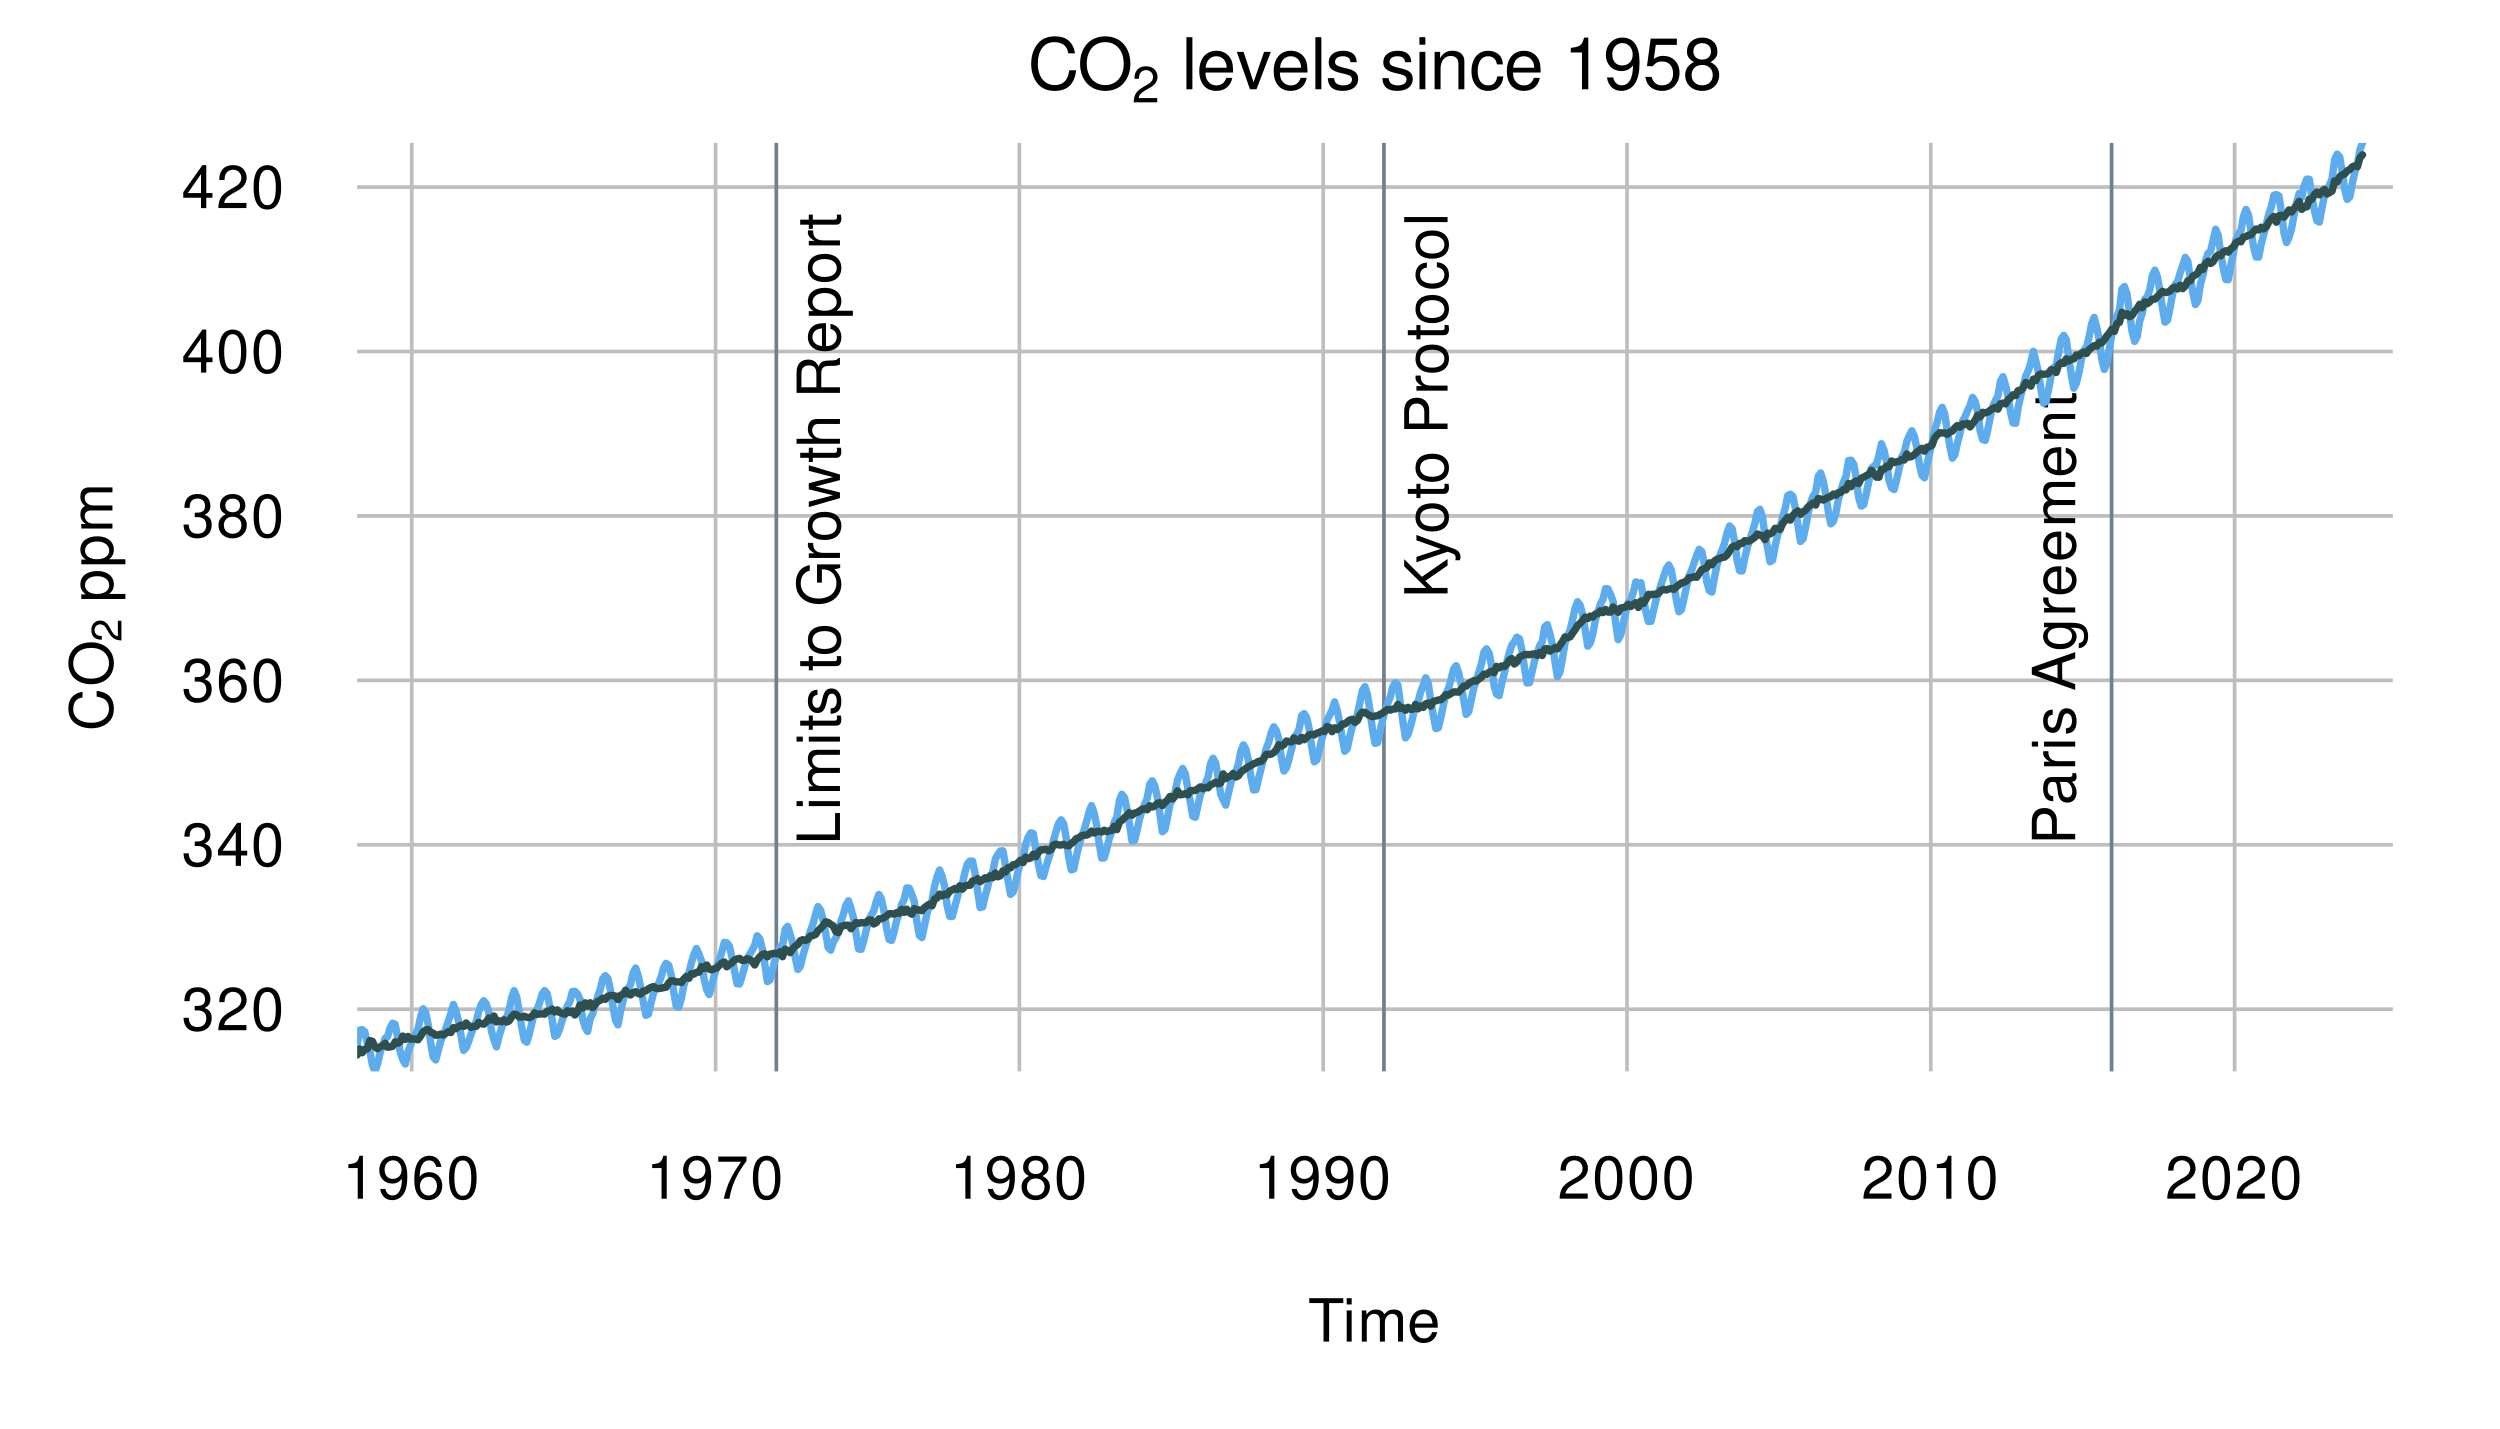 <?xml version="1.0" encoding="UTF-8"?>
<svg xmlns="http://www.w3.org/2000/svg" xmlns:xlink="http://www.w3.org/1999/xlink" width="504" height="288" viewBox="0 0 504 288">
<defs>
<g>
<g id="glyph-0-0">
<path d="M 9.531 -7.25 C 9.125 -9.547 7.797 -10.672 5.484 -10.672 C 4.078 -10.672 2.938 -10.234 2.156 -9.359 C 1.203 -8.328 0.688 -6.828 0.688 -5.125 C 0.688 -3.406 1.219 -1.922 2.203 -0.891 C 3.031 -0.062 4.062 0.328 5.438 0.328 C 8 0.328 9.438 -1.047 9.75 -3.828 L 8.375 -3.828 C 8.25 -3.109 8.109 -2.625 7.891 -2.203 C 7.469 -1.344 6.562 -0.844 5.453 -0.844 C 3.359 -0.844 2.031 -2.516 2.031 -5.141 C 2.031 -7.844 3.281 -9.5 5.328 -9.5 C 6.188 -9.5 6.969 -9.25 7.406 -8.828 C 7.797 -8.469 8.016 -8.031 8.172 -7.25 Z M 9.531 -7.25 "/>
</g>
<g id="glyph-0-1">
<path d="M 5.609 -10.672 C 2.594 -10.672 0.547 -8.453 0.547 -5.172 C 0.547 -1.875 2.578 0.328 5.625 0.328 C 6.906 0.328 8.031 -0.062 8.875 -0.781 C 10.016 -1.75 10.688 -3.375 10.688 -5.078 C 10.688 -8.469 8.688 -10.672 5.609 -10.672 Z M 5.609 -9.5 C 7.875 -9.5 9.344 -7.781 9.344 -5.109 C 9.344 -2.578 7.844 -0.844 5.625 -0.844 C 3.375 -0.844 1.891 -2.578 1.891 -5.172 C 1.891 -7.766 3.375 -9.5 5.609 -9.5 Z M 5.609 -9.5 "/>
</g>
<g id="glyph-0-2">
</g>
<g id="glyph-0-3">
<path d="M 2.188 -10.5 L 0.984 -10.5 L 0.984 0 L 2.188 0 Z M 2.188 -10.5 "/>
</g>
<g id="glyph-0-4">
<path d="M 7.391 -3.375 C 7.391 -4.531 7.297 -5.219 7.094 -5.781 C 6.594 -7.016 5.453 -7.766 4.031 -7.766 C 1.938 -7.766 0.578 -6.172 0.578 -3.672 C 0.578 -1.188 1.875 0.328 4 0.328 C 5.734 0.328 6.922 -0.641 7.234 -2.297 L 6.016 -2.297 C 5.688 -1.297 5.016 -0.781 4.047 -0.781 C 3.281 -0.781 2.641 -1.125 2.234 -1.75 C 1.938 -2.188 1.844 -2.625 1.828 -3.375 Z M 1.859 -4.344 C 1.953 -5.75 2.812 -6.656 4.016 -6.656 C 5.25 -6.656 6.094 -5.703 6.094 -4.344 Z M 1.859 -4.344 "/>
</g>
<g id="glyph-0-5">
<path d="M 4.109 0 L 7 -7.547 L 5.641 -7.547 L 3.516 -1.422 L 1.5 -7.547 L 0.141 -7.547 L 2.797 0 Z M 4.109 0 "/>
</g>
<g id="glyph-0-6">
<path d="M 6.312 -5.453 C 6.297 -6.922 5.312 -7.766 3.578 -7.766 C 1.812 -7.766 0.672 -6.859 0.672 -5.453 C 0.672 -4.281 1.281 -3.719 3.062 -3.281 L 4.188 -3.016 C 5.031 -2.812 5.359 -2.5 5.359 -1.969 C 5.359 -1.25 4.656 -0.781 3.594 -0.781 C 2.953 -0.781 2.406 -0.969 2.109 -1.281 C 1.922 -1.5 1.828 -1.719 1.75 -2.25 L 0.484 -2.25 C 0.547 -0.5 1.531 0.328 3.5 0.328 C 5.406 0.328 6.609 -0.609 6.609 -2.062 C 6.609 -3.188 5.984 -3.797 4.484 -4.156 L 3.328 -4.438 C 2.344 -4.672 1.938 -4.984 1.938 -5.516 C 1.938 -6.219 2.547 -6.656 3.531 -6.656 C 4.5 -6.656 5.016 -6.234 5.047 -5.453 Z M 6.312 -5.453 "/>
</g>
<g id="glyph-0-7">
<path d="M 2.156 -7.547 L 0.969 -7.547 L 0.969 0 L 2.156 0 Z M 2.156 -10.5 L 0.953 -10.5 L 0.953 -8.984 L 2.156 -8.984 Z M 2.156 -10.5 "/>
</g>
<g id="glyph-0-8">
<path d="M 1.016 -7.547 L 1.016 0 L 2.219 0 L 2.219 -4.156 C 2.219 -5.703 3.031 -6.719 4.266 -6.719 C 5.219 -6.719 5.812 -6.141 5.812 -5.234 L 5.812 0 L 7.016 0 L 7.016 -5.703 C 7.016 -6.953 6.078 -7.766 4.625 -7.766 C 3.5 -7.766 2.781 -7.328 2.125 -6.281 L 2.125 -7.547 Z M 1.016 -7.547 "/>
</g>
<g id="glyph-0-9">
<path d="M 6.781 -5.016 C 6.734 -5.75 6.562 -6.219 6.281 -6.641 C 5.766 -7.344 4.859 -7.766 3.797 -7.766 C 1.75 -7.766 0.453 -6.156 0.453 -3.641 C 0.453 -1.203 1.75 0.328 3.781 0.328 C 5.594 0.328 6.734 -0.75 6.875 -2.594 L 5.656 -2.594 C 5.453 -1.391 4.844 -0.781 3.812 -0.781 C 2.5 -0.781 1.703 -1.859 1.703 -3.641 C 1.703 -5.531 2.484 -6.656 3.781 -6.656 C 4.797 -6.656 5.438 -6.062 5.578 -5.016 Z M 6.781 -5.016 "/>
</g>
<g id="glyph-0-10">
<path d="M 3.734 -7.422 L 3.734 0 L 5 0 L 5 -10.422 L 4.156 -10.422 C 3.719 -8.812 3.422 -8.594 1.469 -8.344 L 1.469 -7.422 Z M 3.734 -7.422 "/>
</g>
<g id="glyph-0-11">
<path d="M 0.766 -2.375 C 1.016 -0.672 2.109 0.328 3.656 0.328 C 4.797 0.328 5.812 -0.219 6.406 -1.156 C 7.047 -2.172 7.328 -3.438 7.328 -5.328 C 7.328 -7.094 7.078 -8.203 6.469 -9.125 C 5.906 -9.969 5.016 -10.422 3.891 -10.422 C 1.938 -10.422 0.547 -8.953 0.547 -6.938 C 0.547 -5.031 1.844 -3.672 3.688 -3.672 C 4.656 -3.672 5.375 -4.016 6.016 -4.812 C 6 -2.219 5.203 -0.797 3.75 -0.797 C 2.859 -0.797 2.234 -1.375 2.031 -2.375 Z M 3.875 -9.312 C 5.062 -9.312 5.953 -8.312 5.953 -6.969 C 5.953 -5.688 5.078 -4.797 3.828 -4.797 C 2.609 -4.797 1.844 -5.656 1.844 -7.047 C 1.844 -8.359 2.688 -9.312 3.875 -9.312 Z M 3.875 -9.312 "/>
</g>
<g id="glyph-0-12">
<path d="M 6.859 -10.219 L 1.578 -10.219 L 0.828 -4.656 L 1.984 -4.656 C 2.578 -5.359 3.062 -5.609 3.875 -5.609 C 5.25 -5.609 6.094 -4.672 6.094 -3.156 C 6.094 -1.688 5.25 -0.797 3.859 -0.797 C 2.75 -0.797 2.078 -1.359 1.766 -2.5 L 0.5 -2.5 C 0.672 -1.672 0.828 -1.266 1.125 -0.891 C 1.703 -0.109 2.734 0.328 3.891 0.328 C 5.953 0.328 7.391 -1.172 7.391 -3.328 C 7.391 -5.344 6.047 -6.734 4.094 -6.734 C 3.375 -6.734 2.797 -6.547 2.203 -6.109 L 2.609 -8.953 L 6.859 -8.953 Z M 6.859 -10.219 "/>
</g>
<g id="glyph-0-13">
<path d="M 5.641 -5.484 C 6.703 -6.141 7.031 -6.656 7.031 -7.641 C 7.031 -9.281 5.781 -10.422 3.969 -10.422 C 2.156 -10.422 0.891 -9.281 0.891 -7.656 C 0.891 -6.656 1.219 -6.156 2.281 -5.484 C 1.109 -4.891 0.531 -4.047 0.531 -2.891 C 0.531 -1 1.938 0.328 3.969 0.328 C 5.984 0.328 7.391 -1 7.391 -2.891 C 7.391 -4.047 6.812 -4.891 5.641 -5.484 Z M 3.969 -9.297 C 5.047 -9.297 5.734 -8.641 5.734 -7.609 C 5.734 -6.625 5.031 -5.984 3.969 -5.984 C 2.875 -5.984 2.188 -6.625 2.188 -7.641 C 2.188 -8.641 2.875 -9.297 3.969 -9.297 Z M 3.969 -4.906 C 5.234 -4.906 6.094 -4.078 6.094 -2.859 C 6.094 -1.609 5.25 -0.797 3.938 -0.797 C 2.688 -0.797 1.828 -1.641 1.828 -2.859 C 1.828 -4.094 2.672 -4.906 3.969 -4.906 Z M 3.969 -4.906 "/>
</g>
<g id="glyph-1-0">
<path d="M 5.094 -0.875 L 1.344 -0.875 C 1.438 -1.484 1.75 -1.859 2.625 -2.406 L 3.641 -2.969 C 4.641 -3.516 5.156 -4.266 5.156 -5.156 C 5.156 -5.766 4.906 -6.328 4.484 -6.719 C 4.062 -7.109 3.531 -7.281 2.859 -7.281 C 1.953 -7.281 1.281 -6.969 0.891 -6.344 C 0.641 -5.953 0.531 -5.5 0.5 -4.766 L 1.391 -4.766 C 1.422 -5.266 1.484 -5.547 1.609 -5.797 C 1.828 -6.234 2.297 -6.516 2.828 -6.516 C 3.641 -6.516 4.25 -5.922 4.25 -5.141 C 4.25 -4.562 3.906 -4.047 3.281 -3.688 L 2.344 -3.141 C 0.859 -2.281 0.422 -1.609 0.344 -0.016 L 5.094 -0.016 Z M 5.094 -0.875 "/>
</g>
<g id="glyph-2-0">
<path d="M 4.25 -7.766 L 7.109 -7.766 L 7.109 -8.75 L 0.25 -8.75 L 0.25 -7.766 L 3.125 -7.766 L 3.125 0 L 4.25 0 Z M 4.25 -7.766 "/>
</g>
<g id="glyph-2-1">
<path d="M 1.797 -6.281 L 0.797 -6.281 L 0.797 0 L 1.797 0 Z M 1.797 -8.75 L 0.797 -8.75 L 0.797 -7.484 L 1.797 -7.484 Z M 1.797 -8.75 "/>
</g>
<g id="glyph-2-2">
<path d="M 0.844 -6.281 L 0.844 0 L 1.844 0 L 1.844 -3.953 C 1.844 -4.859 2.516 -5.594 3.328 -5.594 C 4.062 -5.594 4.484 -5.141 4.484 -4.328 L 4.484 0 L 5.5 0 L 5.5 -3.953 C 5.5 -4.859 6.156 -5.594 6.969 -5.594 C 7.703 -5.594 8.141 -5.125 8.141 -4.328 L 8.141 0 L 9.141 0 L 9.141 -4.719 C 9.141 -5.844 8.5 -6.469 7.312 -6.469 C 6.484 -6.469 5.969 -6.219 5.391 -5.516 C 5.016 -6.188 4.516 -6.469 3.703 -6.469 C 2.859 -6.469 2.297 -6.156 1.766 -5.406 L 1.766 -6.281 Z M 0.844 -6.281 "/>
</g>
<g id="glyph-2-3">
<path d="M 6.156 -2.812 C 6.156 -3.766 6.078 -4.344 5.906 -4.812 C 5.5 -5.844 4.531 -6.469 3.359 -6.469 C 1.609 -6.469 0.484 -5.141 0.484 -3.062 C 0.484 -0.984 1.562 0.281 3.344 0.281 C 4.781 0.281 5.766 -0.547 6.031 -1.906 L 5.016 -1.906 C 4.734 -1.078 4.172 -0.641 3.375 -0.641 C 2.734 -0.641 2.203 -0.938 1.859 -1.469 C 1.625 -1.828 1.531 -2.188 1.531 -2.812 Z M 1.547 -3.625 C 1.625 -4.781 2.344 -5.547 3.344 -5.547 C 4.375 -5.547 5.078 -4.75 5.078 -3.625 Z M 1.547 -3.625 "/>
</g>
<g id="glyph-2-4">
<path d="M 3.109 -6.188 L 3.109 0 L 4.156 0 L 4.156 -8.672 L 3.469 -8.672 C 3.094 -7.344 2.859 -7.156 1.219 -6.953 L 1.219 -6.188 Z M 3.109 -6.188 "/>
</g>
<g id="glyph-2-5">
<path d="M 0.641 -1.984 C 0.844 -0.562 1.75 0.281 3.047 0.281 C 4 0.281 4.844 -0.188 5.344 -0.953 C 5.875 -1.812 6.109 -2.875 6.109 -4.438 C 6.109 -5.906 5.891 -6.828 5.391 -7.594 C 4.922 -8.297 4.172 -8.672 3.234 -8.672 C 1.625 -8.672 0.453 -7.469 0.453 -5.781 C 0.453 -4.188 1.531 -3.062 3.078 -3.062 C 3.875 -3.062 4.469 -3.344 5.016 -4.016 C 5 -1.844 4.328 -0.656 3.125 -0.656 C 2.375 -0.656 1.859 -1.141 1.688 -1.984 Z M 3.234 -7.75 C 4.219 -7.75 4.953 -6.922 4.953 -5.812 C 4.953 -4.734 4.234 -4 3.188 -4 C 2.172 -4 1.531 -4.719 1.531 -5.875 C 1.531 -6.953 2.25 -7.75 3.234 -7.75 Z M 3.234 -7.75 "/>
</g>
<g id="glyph-2-6">
<path d="M 5.969 -6.422 C 5.766 -7.844 4.859 -8.672 3.562 -8.672 C 2.625 -8.672 1.781 -8.219 1.281 -7.438 C 0.75 -6.594 0.516 -5.531 0.516 -3.953 C 0.516 -2.5 0.719 -1.578 1.234 -0.797 C 1.688 -0.094 2.438 0.281 3.375 0.281 C 4.984 0.281 6.156 -0.938 6.156 -2.625 C 6.156 -4.219 5.078 -5.359 3.547 -5.359 C 2.719 -5.359 2.047 -5.047 1.594 -4.406 C 1.609 -6.547 2.281 -7.734 3.484 -7.734 C 4.234 -7.734 4.75 -7.266 4.922 -6.422 Z M 3.422 -4.422 C 4.438 -4.422 5.078 -3.703 5.078 -2.547 C 5.078 -1.453 4.359 -0.656 3.391 -0.656 C 2.406 -0.656 1.656 -1.484 1.656 -2.594 C 1.656 -3.672 2.375 -4.422 3.422 -4.422 Z M 3.422 -4.422 "/>
</g>
<g id="glyph-2-7">
<path d="M 3.297 -8.672 C 2.516 -8.672 1.781 -8.312 1.344 -7.734 C 0.797 -6.953 0.516 -5.812 0.516 -4.203 C 0.516 -1.266 1.469 0.281 3.297 0.281 C 5.094 0.281 6.078 -1.266 6.078 -4.125 C 6.078 -5.812 5.812 -6.938 5.25 -7.734 C 4.812 -8.328 4.109 -8.672 3.297 -8.672 Z M 3.297 -7.734 C 4.438 -7.734 5 -6.578 5 -4.219 C 5 -1.75 4.453 -0.594 3.281 -0.594 C 2.156 -0.594 1.594 -1.797 1.594 -4.188 C 1.594 -6.578 2.156 -7.734 3.297 -7.734 Z M 3.297 -7.734 "/>
</g>
<g id="glyph-2-8">
<path d="M 6.234 -8.516 L 0.547 -8.516 L 0.547 -7.469 L 5.141 -7.469 C 3.125 -4.578 2.297 -2.797 1.656 0 L 2.781 0 C 3.25 -2.719 4.312 -5.062 6.234 -7.625 Z M 6.234 -8.516 "/>
</g>
<g id="glyph-2-9">
<path d="M 4.688 -4.578 C 5.578 -5.109 5.859 -5.547 5.859 -6.359 C 5.859 -7.734 4.812 -8.672 3.297 -8.672 C 1.797 -8.672 0.75 -7.734 0.75 -6.375 C 0.75 -5.547 1.016 -5.125 1.891 -4.578 C 0.922 -4.078 0.438 -3.375 0.438 -2.406 C 0.438 -0.828 1.609 0.281 3.297 0.281 C 4.984 0.281 6.156 -0.828 6.156 -2.406 C 6.156 -3.375 5.672 -4.078 4.688 -4.578 Z M 3.297 -7.734 C 4.203 -7.734 4.781 -7.203 4.781 -6.344 C 4.781 -5.516 4.188 -4.984 3.297 -4.984 C 2.406 -4.984 1.828 -5.516 1.828 -6.359 C 1.828 -7.203 2.406 -7.734 3.297 -7.734 Z M 3.297 -4.094 C 4.359 -4.094 5.078 -3.391 5.078 -2.391 C 5.078 -1.344 4.375 -0.656 3.281 -0.656 C 2.25 -0.656 1.531 -1.375 1.531 -2.375 C 1.531 -3.406 2.234 -4.094 3.297 -4.094 Z M 3.297 -4.094 "/>
</g>
<g id="glyph-2-10">
<path d="M 6.078 -1.047 L 1.594 -1.047 C 1.703 -1.766 2.094 -2.219 3.125 -2.859 L 4.328 -3.531 C 5.516 -4.188 6.125 -5.078 6.125 -6.141 C 6.125 -6.859 5.844 -7.531 5.344 -8 C 4.844 -8.453 4.219 -8.672 3.406 -8.672 C 2.328 -8.672 1.531 -8.297 1.062 -7.547 C 0.75 -7.094 0.625 -6.547 0.594 -5.672 L 1.656 -5.672 C 1.688 -6.266 1.766 -6.609 1.906 -6.906 C 2.188 -7.422 2.734 -7.75 3.375 -7.75 C 4.328 -7.75 5.047 -7.062 5.047 -6.125 C 5.047 -5.422 4.656 -4.828 3.906 -4.391 L 2.797 -3.75 C 1.016 -2.719 0.5 -1.906 0.406 -0.016 L 6.078 -0.016 Z M 6.078 -1.047 "/>
</g>
<g id="glyph-2-11">
<path d="M 2.656 -4 L 3.234 -4 C 4.375 -4 4.984 -3.453 4.984 -2.406 C 4.984 -1.312 4.328 -0.656 3.234 -0.656 C 2.078 -0.656 1.516 -1.25 1.438 -2.516 L 0.391 -2.516 C 0.438 -1.828 0.547 -1.375 0.75 -0.984 C 1.203 -0.141 2.031 0.281 3.188 0.281 C 4.938 0.281 6.078 -0.781 6.078 -2.422 C 6.078 -3.531 5.656 -4.125 4.625 -4.484 C 5.422 -4.812 5.812 -5.406 5.812 -6.281 C 5.812 -7.781 4.844 -8.672 3.234 -8.672 C 1.516 -8.672 0.594 -7.719 0.562 -5.875 L 1.625 -5.875 C 1.625 -6.406 1.688 -6.703 1.812 -6.969 C 2.047 -7.469 2.578 -7.75 3.234 -7.75 C 4.172 -7.75 4.734 -7.188 4.734 -6.25 C 4.734 -5.641 4.531 -5.266 4.062 -5.062 C 3.766 -4.938 3.391 -4.891 2.656 -4.891 Z M 2.656 -4 "/>
</g>
<g id="glyph-2-12">
<path d="M 3.922 -2.094 L 3.922 0 L 4.984 0 L 4.984 -2.094 L 6.234 -2.094 L 6.234 -3.047 L 4.984 -3.047 L 4.984 -8.672 L 4.203 -8.672 L 0.344 -3.219 L 0.344 -2.094 Z M 3.922 -3.047 L 1.266 -3.047 L 3.922 -6.875 Z M 3.922 -3.047 "/>
</g>
<g id="glyph-3-0">
<path d="M -6.031 -7.938 C -7.953 -7.594 -8.891 -6.484 -8.891 -4.578 C -8.891 -3.391 -8.516 -2.453 -7.797 -1.797 C -6.938 -1.016 -5.688 -0.578 -4.266 -0.578 C -2.828 -0.578 -1.594 -1.016 -0.75 -1.844 C -0.047 -2.516 0.281 -3.391 0.281 -4.531 C 0.281 -6.656 -0.875 -7.859 -3.188 -8.125 L -3.188 -6.969 C -2.594 -6.875 -2.188 -6.75 -1.844 -6.578 C -1.109 -6.219 -0.703 -5.469 -0.703 -4.531 C -0.703 -2.797 -2.094 -1.688 -4.281 -1.688 C -6.531 -1.688 -7.906 -2.734 -7.906 -4.438 C -7.906 -5.141 -7.703 -5.812 -7.359 -6.172 C -7.062 -6.484 -6.703 -6.672 -6.031 -6.797 Z M -6.031 -7.938 "/>
</g>
<g id="glyph-3-1">
<path d="M -8.891 -4.672 C -8.891 -2.156 -7.047 -0.453 -4.312 -0.453 C -1.562 -0.453 0.281 -2.141 0.281 -4.688 C 0.281 -5.75 -0.047 -6.688 -0.641 -7.391 C -1.453 -8.344 -2.812 -8.906 -4.234 -8.906 C -7.062 -8.906 -8.891 -7.234 -8.891 -4.672 Z M -7.906 -4.672 C -7.906 -6.562 -6.484 -7.781 -4.266 -7.781 C -2.141 -7.781 -0.703 -6.531 -0.703 -4.688 C -0.703 -2.812 -2.141 -1.578 -4.312 -1.578 C -6.469 -1.578 -7.906 -2.812 -7.906 -4.672 Z M -7.906 -4.672 "/>
</g>
<g id="glyph-3-2">
</g>
<g id="glyph-3-3">
<path d="M 2.609 -0.641 L 2.609 -1.656 L -0.656 -1.656 C -0.016 -2.188 0.281 -2.766 0.281 -3.594 C 0.281 -5.219 -1.031 -6.281 -3.031 -6.281 C -5.141 -6.281 -6.469 -5.25 -6.469 -3.578 C -6.469 -2.719 -6.078 -2.047 -5.344 -1.578 L -6.281 -1.578 L -6.281 -0.641 Z M -5.531 -3.406 C -5.531 -4.516 -4.562 -5.234 -3.062 -5.234 C -1.625 -5.234 -0.656 -4.5 -0.656 -3.406 C -0.656 -2.344 -1.625 -1.656 -3.094 -1.656 C -4.578 -1.656 -5.531 -2.344 -5.531 -3.406 Z M -5.531 -3.406 "/>
</g>
<g id="glyph-3-4">
<path d="M -6.281 -0.844 L 0 -0.844 L 0 -1.844 L -3.953 -1.844 C -4.859 -1.844 -5.594 -2.516 -5.594 -3.328 C -5.594 -4.062 -5.141 -4.484 -4.328 -4.484 L 0 -4.484 L 0 -5.5 L -3.953 -5.5 C -4.859 -5.5 -5.594 -6.156 -5.594 -6.969 C -5.594 -7.703 -5.125 -8.141 -4.328 -8.141 L 0 -8.141 L 0 -9.141 L -4.719 -9.141 C -5.844 -9.141 -6.469 -8.5 -6.469 -7.312 C -6.469 -6.484 -6.219 -5.969 -5.516 -5.391 C -6.188 -5.016 -6.469 -4.516 -6.469 -3.703 C -6.469 -2.859 -6.156 -2.297 -5.406 -1.766 L -6.281 -1.766 Z M -6.281 -0.844 "/>
</g>
<g id="glyph-3-5">
<path d="M -8.75 -2.078 L -8.75 -0.953 L 0 -0.953 L 0 -6.391 L -0.984 -6.391 L -0.984 -2.078 Z M -8.75 -2.078 "/>
</g>
<g id="glyph-3-6">
<path d="M -6.281 -1.797 L -6.281 -0.797 L 0 -0.797 L 0 -1.797 Z M -8.75 -1.797 L -8.75 -0.797 L -7.484 -0.797 L -7.484 -1.797 Z M -8.75 -1.797 "/>
</g>
<g id="glyph-3-7">
<path d="M -6.281 -3.047 L -6.281 -2.016 L -8.016 -2.016 L -8.016 -1.016 L -6.281 -1.016 L -6.281 -0.172 L -5.469 -0.172 L -5.469 -1.016 L -0.719 -1.016 C -0.078 -1.016 0.281 -1.453 0.281 -2.234 C 0.281 -2.5 0.25 -2.719 0.188 -3.047 L -0.641 -3.047 C -0.609 -2.906 -0.594 -2.766 -0.594 -2.562 C -0.594 -2.141 -0.719 -2.016 -1.156 -2.016 L -5.469 -2.016 L -5.469 -3.047 Z M -6.281 -3.047 "/>
</g>
<g id="glyph-3-8">
<path d="M -4.531 -5.25 C -5.766 -5.25 -6.469 -4.422 -6.469 -2.969 C -6.469 -1.516 -5.719 -0.562 -4.547 -0.562 C -3.562 -0.562 -3.094 -1.062 -2.734 -2.562 L -2.516 -3.484 C -2.344 -4.188 -2.094 -4.469 -1.641 -4.469 C -1.047 -4.469 -0.641 -3.875 -0.641 -3 C -0.641 -2.453 -0.797 -2 -1.062 -1.75 C -1.25 -1.594 -1.422 -1.531 -1.875 -1.469 L -1.875 -0.406 C -0.422 -0.453 0.281 -1.266 0.281 -2.922 C 0.281 -4.5 -0.5 -5.516 -1.719 -5.516 C -2.656 -5.516 -3.172 -4.984 -3.469 -3.734 L -3.703 -2.766 C -3.891 -1.953 -4.156 -1.609 -4.594 -1.609 C -5.188 -1.609 -5.547 -2.125 -5.547 -2.938 C -5.547 -3.75 -5.203 -4.172 -4.531 -4.203 Z M -4.531 -5.25 "/>
</g>
<g id="glyph-3-9">
<path d="M -6.469 -3.266 C -6.469 -1.484 -5.203 -0.438 -3.094 -0.438 C -0.969 -0.438 0.281 -1.484 0.281 -3.281 C 0.281 -5.047 -0.984 -6.125 -3.047 -6.125 C -5.234 -6.125 -6.469 -5.094 -6.469 -3.266 Z M -5.547 -3.281 C -5.547 -4.406 -4.625 -5.078 -3.062 -5.078 C -1.578 -5.078 -0.641 -4.375 -0.641 -3.281 C -0.641 -2.156 -1.578 -1.469 -3.094 -1.469 C -4.625 -1.469 -5.547 -2.156 -5.547 -3.281 Z M -5.547 -3.281 "/>
</g>
<g id="glyph-3-10">
<path d="M -4.625 -8.516 L -4.625 -4.859 L -3.641 -4.859 L -3.641 -7.531 L -3.391 -7.531 C -1.844 -7.531 -0.703 -6.375 -0.703 -4.781 C -0.703 -3.891 -1.031 -3.078 -1.594 -2.562 C -2.219 -1.984 -3.266 -1.641 -4.344 -1.641 C -6.484 -1.641 -7.906 -2.875 -7.906 -4.719 C -7.906 -6.047 -7.219 -7.016 -6.094 -7.25 L -6.094 -8.391 C -7.875 -8.078 -8.891 -6.734 -8.891 -4.734 C -8.891 -3.656 -8.609 -2.797 -8.047 -2.109 C -7.219 -1.094 -5.859 -0.531 -4.281 -0.531 C -1.594 -0.531 0.281 -2.172 0.281 -4.531 C 0.281 -5.719 -0.172 -6.656 -1.109 -7.531 L 0.047 -7.797 L 0.047 -8.516 Z M -4.625 -8.516 "/>
</g>
<g id="glyph-3-11">
<path d="M -6.281 -0.828 L 0 -0.828 L 0 -1.844 L -3.266 -1.844 C -4.781 -1.844 -5.453 -2.469 -5.406 -3.859 L -6.438 -3.859 C -6.453 -3.688 -6.469 -3.594 -6.469 -3.469 C -6.469 -2.812 -6.078 -2.328 -5.141 -1.75 L -6.281 -1.75 Z M -6.281 -0.828 "/>
</g>
<g id="glyph-3-12">
<path d="M 0 -6.641 L -6.281 -8.5 L -6.281 -7.375 L -1.391 -6.125 L -6.281 -4.891 L -6.281 -3.656 L -1.391 -2.453 L -6.281 -1.172 L -6.281 -0.078 L 0 -1.891 L 0 -3.031 L -4.938 -4.234 L 0 -5.516 Z M 0 -6.641 "/>
</g>
<g id="glyph-3-13">
<path d="M -8.75 -0.844 L 0 -0.844 L 0 -1.844 L -3.469 -1.844 C -4.75 -1.844 -5.594 -2.516 -5.594 -3.547 C -5.594 -3.875 -5.5 -4.188 -5.312 -4.422 C -5.094 -4.719 -4.797 -4.844 -4.359 -4.844 L 0 -4.844 L 0 -5.828 L -4.75 -5.828 C -5.812 -5.828 -6.469 -5.078 -6.469 -3.859 C -6.469 -2.969 -6.188 -2.422 -5.422 -1.844 L -8.75 -1.844 Z M -8.75 -0.844 "/>
</g>
<g id="glyph-3-14">
<path d="M -3.766 -2.234 L -3.766 -5.109 C -3.766 -6.109 -3.281 -6.547 -2.203 -6.547 L -1.422 -6.547 C -0.891 -6.547 -0.359 -6.641 0 -6.797 L 0 -8.141 L -0.281 -8.141 C -0.562 -7.734 -0.875 -7.641 -2.047 -7.625 C -3.484 -7.609 -3.906 -7.375 -4.312 -6.438 C -4.812 -7.422 -5.406 -7.812 -6.406 -7.812 C -7.922 -7.812 -8.75 -6.875 -8.75 -5.141 L -8.75 -1.109 L 0 -1.109 L 0 -2.234 Z M -4.75 -2.234 L -7.766 -2.234 L -7.766 -4.938 C -7.766 -5.562 -7.672 -5.922 -7.422 -6.188 C -7.172 -6.484 -6.781 -6.641 -6.266 -6.641 C -5.219 -6.641 -4.75 -6.125 -4.75 -4.938 Z M -4.75 -2.234 "/>
</g>
<g id="glyph-3-15">
<path d="M -2.812 -6.156 C -3.766 -6.156 -4.344 -6.078 -4.812 -5.906 C -5.844 -5.5 -6.469 -4.531 -6.469 -3.359 C -6.469 -1.609 -5.141 -0.484 -3.062 -0.484 C -0.984 -0.484 0.281 -1.562 0.281 -3.344 C 0.281 -4.781 -0.547 -5.766 -1.906 -6.031 L -1.906 -5.016 C -1.078 -4.734 -0.641 -4.172 -0.641 -3.375 C -0.641 -2.734 -0.938 -2.203 -1.469 -1.859 C -1.828 -1.625 -2.188 -1.531 -2.812 -1.531 Z M -3.625 -1.547 C -4.781 -1.625 -5.547 -2.344 -5.547 -3.344 C -5.547 -4.375 -4.75 -5.078 -3.625 -5.078 Z M -3.625 -1.547 "/>
</g>
<g id="glyph-3-16">
<path d="M -3.062 -2.062 L -4.484 -3.484 L 0 -6.578 L 0 -7.891 L -5.188 -4.297 L -8.75 -7.859 L -8.75 -6.422 L -4.312 -2.062 L -8.75 -2.062 L -8.75 -0.953 L 0 -0.953 L 0 -2.062 Z M -3.062 -2.062 "/>
</g>
<g id="glyph-3-17">
<path d="M -6.281 -4.656 L -1.391 -2.922 L -6.281 -1.312 L -6.281 -0.234 L 0.031 -2.359 L 1.016 -1.984 C 1.469 -1.812 1.625 -1.594 1.625 -1.172 C 1.625 -1.016 1.609 -0.859 1.562 -0.641 L 2.453 -0.641 C 2.562 -0.859 2.609 -1.062 2.609 -1.312 C 2.609 -1.641 2.516 -1.984 2.312 -2.25 C 2.094 -2.562 1.828 -2.75 1.312 -2.938 L -6.281 -5.734 Z M -6.281 -4.656 "/>
</g>
<g id="glyph-3-18">
<path d="M -3.703 -2.203 L -3.703 -4.953 C -3.703 -5.641 -3.906 -6.188 -4.328 -6.641 C -4.812 -7.172 -5.375 -7.406 -6.188 -7.406 C -7.828 -7.406 -8.75 -6.438 -8.75 -4.703 L -8.75 -1.094 L 0 -1.094 L 0 -2.203 Z M -4.688 -2.203 L -7.766 -2.203 L -7.766 -4.531 C -7.766 -5.609 -7.188 -6.234 -6.234 -6.234 C -5.266 -6.234 -4.688 -5.609 -4.688 -4.531 Z M -4.688 -2.203 "/>
</g>
<g id="glyph-3-19">
<path d="M -4.172 -5.656 C -4.781 -5.609 -5.188 -5.469 -5.531 -5.234 C -6.125 -4.797 -6.469 -4.047 -6.469 -3.172 C -6.469 -1.469 -5.125 -0.375 -3.031 -0.375 C -1.016 -0.375 0.281 -1.453 0.281 -3.156 C 0.281 -4.656 -0.625 -5.609 -2.156 -5.719 L -2.156 -4.719 C -1.156 -4.547 -0.641 -4.031 -0.641 -3.188 C -0.641 -2.078 -1.547 -1.422 -3.031 -1.422 C -4.609 -1.422 -5.547 -2.062 -5.547 -3.156 C -5.547 -4 -5.047 -4.531 -4.172 -4.641 Z M -4.172 -5.656 "/>
</g>
<g id="glyph-3-20">
<path d="M -8.75 -1.828 L -8.75 -0.812 L 0 -0.812 L 0 -1.828 Z M -8.75 -1.828 "/>
</g>
<g id="glyph-3-21">
<path d="M -0.594 -6.422 C -0.562 -6.312 -0.562 -6.266 -0.562 -6.203 C -0.562 -5.859 -0.75 -5.656 -1.062 -5.656 L -4.75 -5.656 C -5.875 -5.656 -6.469 -4.844 -6.469 -3.297 C -6.469 -2.375 -6.203 -1.641 -5.734 -1.219 C -5.406 -0.922 -5.047 -0.797 -4.422 -0.781 L -4.422 -1.781 C -5.203 -1.875 -5.547 -2.328 -5.547 -3.266 C -5.547 -4.172 -5.203 -4.672 -4.609 -4.672 L -4.344 -4.672 C -3.906 -4.656 -3.75 -4.438 -3.641 -3.625 C -3.469 -2.203 -3.422 -1.984 -3.266 -1.609 C -2.953 -0.875 -2.406 -0.5 -1.578 -0.5 C -0.438 -0.5 0.281 -1.297 0.281 -2.562 C 0.281 -3.359 0 -4 -0.641 -4.703 C 0 -4.781 0.281 -5.094 0.281 -5.734 C 0.281 -5.953 0.25 -6.078 0.172 -6.422 Z M -1.984 -4.672 C -1.641 -4.672 -1.438 -4.578 -1.156 -4.266 C -0.797 -3.859 -0.594 -3.375 -0.594 -2.781 C -0.594 -2 -0.969 -1.547 -1.609 -1.547 C -2.266 -1.547 -2.609 -1.984 -2.766 -3.062 C -2.906 -4.125 -2.953 -4.328 -3.109 -4.672 Z M -1.984 -4.672 "/>
</g>
<g id="glyph-3-22">
<path d="M -2.625 -5.688 L 0 -6.594 L 0 -7.844 L -8.75 -4.766 L -8.75 -3.328 L 0 -0.203 L 0 -1.391 L -2.625 -2.312 Z M -3.562 -5.375 L -3.562 -2.594 L -7.547 -4.031 Z M -3.562 -5.375 "/>
</g>
<g id="glyph-3-23">
<path d="M -6.281 -4.844 L -5.375 -4.844 C -6.125 -4.344 -6.469 -3.797 -6.469 -3 C -6.469 -1.469 -5.047 -0.422 -3.031 -0.422 C -1.984 -0.422 -1.219 -0.672 -0.578 -1.219 C -0.031 -1.688 0.281 -2.281 0.281 -2.922 C 0.281 -3.688 -0.062 -4.219 -0.859 -4.75 L -0.531 -4.75 C 1.156 -4.75 1.781 -4.281 1.781 -3.031 C 1.781 -2.188 1.438 -1.734 0.719 -1.641 L 0.719 -0.625 C 1.891 -0.719 2.609 -1.641 2.609 -3.016 C 2.609 -3.938 2.312 -4.703 1.812 -5.109 C 1.219 -5.594 0.438 -5.766 -1.031 -5.766 L -6.281 -5.766 Z M -5.547 -3.094 C -5.547 -4.156 -4.656 -4.75 -3.062 -4.75 C -1.531 -4.75 -0.641 -4.141 -0.641 -3.094 C -0.641 -2.062 -1.547 -1.469 -3.094 -1.469 C -4.625 -1.469 -5.547 -2.062 -5.547 -3.094 Z M -5.547 -3.094 "/>
</g>
<g id="glyph-3-24">
<path d="M -6.281 -0.844 L 0 -0.844 L 0 -1.844 L -3.469 -1.844 C -4.75 -1.844 -5.594 -2.516 -5.594 -3.547 C -5.594 -4.344 -5.109 -4.844 -4.359 -4.844 L 0 -4.844 L 0 -5.844 L -4.75 -5.844 C -5.797 -5.844 -6.469 -5.062 -6.469 -3.859 C -6.469 -2.922 -6.109 -2.312 -5.234 -1.766 L -6.281 -1.766 Z M -6.281 -0.844 "/>
</g>
<g id="glyph-4-0">
<path d="M -0.734 -4.25 L -0.734 -1.125 C -1.234 -1.188 -1.562 -1.469 -2 -2.188 L -2.469 -3.031 C -2.938 -3.859 -3.562 -4.297 -4.297 -4.297 C -4.812 -4.297 -5.281 -4.094 -5.609 -3.734 C -5.922 -3.391 -6.078 -2.953 -6.078 -2.391 C -6.078 -1.625 -5.812 -1.062 -5.281 -0.734 C -4.969 -0.531 -4.594 -0.438 -3.969 -0.422 L -3.969 -1.156 C -4.391 -1.188 -4.625 -1.234 -4.828 -1.344 C -5.203 -1.531 -5.438 -1.922 -5.438 -2.359 C -5.438 -3.031 -4.938 -3.531 -4.281 -3.531 C -3.797 -3.531 -3.375 -3.266 -3.078 -2.734 L -2.625 -1.953 C -1.906 -0.719 -1.344 -0.359 -0.016 -0.281 L -0.016 -4.25 Z M -0.734 -4.25 "/>
</g>
</g>
<clipPath id="clip-0">
<path clip-rule="nonzero" d="M 82 28.801 L 84 28.801 L 84 216 L 82 216 Z M 82 28.801 "/>
</clipPath>
<clipPath id="clip-1">
<path clip-rule="nonzero" d="M 143 28.801 L 145 28.801 L 145 216 L 143 216 Z M 143 28.801 "/>
</clipPath>
<clipPath id="clip-2">
<path clip-rule="nonzero" d="M 205 28.801 L 206 28.801 L 206 216 L 205 216 Z M 205 28.801 "/>
</clipPath>
<clipPath id="clip-3">
<path clip-rule="nonzero" d="M 266 28.801 L 268 28.801 L 268 216 L 266 216 Z M 266 28.801 "/>
</clipPath>
<clipPath id="clip-4">
<path clip-rule="nonzero" d="M 327 28.801 L 329 28.801 L 329 216 L 327 216 Z M 327 28.801 "/>
</clipPath>
<clipPath id="clip-5">
<path clip-rule="nonzero" d="M 388 28.801 L 390 28.801 L 390 216 L 388 216 Z M 388 28.801 "/>
</clipPath>
<clipPath id="clip-6">
<path clip-rule="nonzero" d="M 450 28.801 L 451 28.801 L 451 216 L 450 216 Z M 450 28.801 "/>
</clipPath>
<clipPath id="clip-7">
<path clip-rule="nonzero" d="M 72 203 L 482.398 203 L 482.398 204 L 72 204 Z M 72 203 "/>
</clipPath>
<clipPath id="clip-8">
<path clip-rule="nonzero" d="M 72 169 L 482.398 169 L 482.398 171 L 72 171 Z M 72 169 "/>
</clipPath>
<clipPath id="clip-9">
<path clip-rule="nonzero" d="M 72 136 L 482.398 136 L 482.398 138 L 72 138 Z M 72 136 "/>
</clipPath>
<clipPath id="clip-10">
<path clip-rule="nonzero" d="M 72 103 L 482.398 103 L 482.398 105 L 72 105 Z M 72 103 "/>
</clipPath>
<clipPath id="clip-11">
<path clip-rule="nonzero" d="M 72 70 L 482.398 70 L 482.398 72 L 72 72 Z M 72 70 "/>
</clipPath>
<clipPath id="clip-12">
<path clip-rule="nonzero" d="M 72 37 L 482.398 37 L 482.398 39 L 72 39 Z M 72 37 "/>
</clipPath>
<clipPath id="clip-13">
<path clip-rule="nonzero" d="M 156 28.801 L 157 28.801 L 157 216 L 156 216 Z M 156 28.801 "/>
</clipPath>
<clipPath id="clip-14">
<path clip-rule="nonzero" d="M 278 28.801 L 280 28.801 L 280 216 L 278 216 Z M 278 28.801 "/>
</clipPath>
<clipPath id="clip-15">
<path clip-rule="nonzero" d="M 425 28.801 L 427 28.801 L 427 216 L 425 216 Z M 425 28.801 "/>
</clipPath>
<clipPath id="clip-16">
<path clip-rule="nonzero" d="M 72 28.801 L 478 28.801 L 478 216 L 72 216 Z M 72 28.801 "/>
</clipPath>
<clipPath id="clip-17">
<path clip-rule="nonzero" d="M 72 30 L 478 30 L 478 214 L 72 214 Z M 72 30 "/>
</clipPath>
</defs>
<rect x="-50.4" y="-28.8" width="604.8" height="345.6" fill="rgb(100%, 100%, 100%)" fill-opacity="1"/>
<g fill="rgb(0%, 0%, 0%)" fill-opacity="1">
<use xlink:href="#glyph-0-0" x="207.199" y="17.997"/>
<use xlink:href="#glyph-0-1" x="217.199" y="17.997"/>
</g>
<g fill="rgb(0%, 0%, 0%)" fill-opacity="1">
<use xlink:href="#glyph-1-0" x="228.199" y="20.648"/>
</g>
<g fill="rgb(0%, 0%, 0%)" fill-opacity="1">
<use xlink:href="#glyph-0-2" x="234.199" y="17.997"/>
<use xlink:href="#glyph-0-3" x="238.199" y="17.997"/>
<use xlink:href="#glyph-0-4" x="241.199" y="17.997"/>
<use xlink:href="#glyph-0-5" x="249.199" y="17.997"/>
<use xlink:href="#glyph-0-4" x="256.199" y="17.997"/>
<use xlink:href="#glyph-0-3" x="264.199" y="17.997"/>
<use xlink:href="#glyph-0-6" x="267.199" y="17.997"/>
<use xlink:href="#glyph-0-2" x="274.199" y="17.997"/>
<use xlink:href="#glyph-0-6" x="278.199" y="17.997"/>
<use xlink:href="#glyph-0-7" x="285.199" y="17.997"/>
<use xlink:href="#glyph-0-8" x="288.199" y="17.997"/>
<use xlink:href="#glyph-0-9" x="296.199" y="17.997"/>
<use xlink:href="#glyph-0-4" x="303.199" y="17.997"/>
<use xlink:href="#glyph-0-2" x="311.199" y="17.997"/>
<use xlink:href="#glyph-0-10" x="315.199" y="17.997"/>
<use xlink:href="#glyph-0-11" x="323.199" y="17.997"/>
<use xlink:href="#glyph-0-12" x="331.199" y="17.997"/>
<use xlink:href="#glyph-0-13" x="339.199" y="17.997"/>
</g>
<g fill="rgb(0%, 0%, 0%)" fill-opacity="1">
<use xlink:href="#glyph-2-0" x="263.699" y="270.467"/>
<use xlink:href="#glyph-2-1" x="270.699" y="270.467"/>
<use xlink:href="#glyph-2-2" x="273.699" y="270.467"/>
<use xlink:href="#glyph-2-3" x="283.699" y="270.467"/>
</g>
<g fill="rgb(0%, 0%, 0%)" fill-opacity="1">
<use xlink:href="#glyph-3-0" x="22.67" y="147.398"/>
<use xlink:href="#glyph-3-1" x="22.67" y="138.398"/>
</g>
<g fill="rgb(0%, 0%, 0%)" fill-opacity="1">
<use xlink:href="#glyph-4-0" x="24.494" y="129.398"/>
</g>
<g fill="rgb(0%, 0%, 0%)" fill-opacity="1">
<use xlink:href="#glyph-3-2" x="22.67" y="124.398"/>
<use xlink:href="#glyph-3-3" x="22.67" y="121.398"/>
<use xlink:href="#glyph-3-3" x="22.67" y="114.398"/>
<use xlink:href="#glyph-3-4" x="22.67" y="107.398"/>
</g>
<g clip-path="url(#clip-0)">
<path fill="none" stroke-width="0.75" stroke-linecap="round" stroke-linejoin="round" stroke="rgb(74.51%, 74.51%, 74.51%)" stroke-opacity="1" stroke-miterlimit="10" d="M 83.008 216 L 83.008 28.801 "/>
</g>
<g clip-path="url(#clip-1)">
<path fill="none" stroke-width="0.75" stroke-linecap="round" stroke-linejoin="round" stroke="rgb(74.51%, 74.51%, 74.51%)" stroke-opacity="1" stroke-miterlimit="10" d="M 144.258 216 L 144.258 28.801 "/>
</g>
<g clip-path="url(#clip-2)">
<path fill="none" stroke-width="0.75" stroke-linecap="round" stroke-linejoin="round" stroke="rgb(74.51%, 74.51%, 74.51%)" stroke-opacity="1" stroke-miterlimit="10" d="M 205.504 216 L 205.504 28.801 "/>
</g>
<g clip-path="url(#clip-3)">
<path fill="none" stroke-width="0.75" stroke-linecap="round" stroke-linejoin="round" stroke="rgb(74.51%, 74.51%, 74.51%)" stroke-opacity="1" stroke-miterlimit="10" d="M 266.754 216 L 266.754 28.801 "/>
</g>
<g clip-path="url(#clip-4)">
<path fill="none" stroke-width="0.75" stroke-linecap="round" stroke-linejoin="round" stroke="rgb(74.51%, 74.51%, 74.51%)" stroke-opacity="1" stroke-miterlimit="10" d="M 328.004 216 L 328.004 28.801 "/>
</g>
<g clip-path="url(#clip-5)">
<path fill="none" stroke-width="0.75" stroke-linecap="round" stroke-linejoin="round" stroke="rgb(74.51%, 74.51%, 74.51%)" stroke-opacity="1" stroke-miterlimit="10" d="M 389.25 216 L 389.25 28.801 "/>
</g>
<g clip-path="url(#clip-6)">
<path fill="none" stroke-width="0.75" stroke-linecap="round" stroke-linejoin="round" stroke="rgb(74.51%, 74.51%, 74.51%)" stroke-opacity="1" stroke-miterlimit="10" d="M 450.5 216 L 450.5 28.801 "/>
</g>
<g clip-path="url(#clip-7)">
<path fill="none" stroke-width="0.75" stroke-linecap="round" stroke-linejoin="round" stroke="rgb(74.51%, 74.51%, 74.51%)" stroke-opacity="1" stroke-miterlimit="10" d="M 72 203.453 L 482.398 203.453 "/>
</g>
<g clip-path="url(#clip-8)">
<path fill="none" stroke-width="0.75" stroke-linecap="round" stroke-linejoin="round" stroke="rgb(74.51%, 74.51%, 74.51%)" stroke-opacity="1" stroke-miterlimit="10" d="M 72 170.305 L 482.398 170.305 "/>
</g>
<g clip-path="url(#clip-9)">
<path fill="none" stroke-width="0.75" stroke-linecap="round" stroke-linejoin="round" stroke="rgb(74.51%, 74.51%, 74.51%)" stroke-opacity="1" stroke-miterlimit="10" d="M 72 137.16 L 482.398 137.16 "/>
</g>
<g clip-path="url(#clip-10)">
<path fill="none" stroke-width="0.75" stroke-linecap="round" stroke-linejoin="round" stroke="rgb(74.51%, 74.51%, 74.51%)" stroke-opacity="1" stroke-miterlimit="10" d="M 72 104.012 L 482.398 104.012 "/>
</g>
<g clip-path="url(#clip-11)">
<path fill="none" stroke-width="0.75" stroke-linecap="round" stroke-linejoin="round" stroke="rgb(74.51%, 74.51%, 74.51%)" stroke-opacity="1" stroke-miterlimit="10" d="M 72 70.863 L 482.398 70.863 "/>
</g>
<g clip-path="url(#clip-12)">
<path fill="none" stroke-width="0.75" stroke-linecap="round" stroke-linejoin="round" stroke="rgb(74.51%, 74.51%, 74.51%)" stroke-opacity="1" stroke-miterlimit="10" d="M 72 37.715 L 482.398 37.715 "/>
</g>
<g fill="rgb(0%, 0%, 0%)" fill-opacity="1">
<use xlink:href="#glyph-3-5" x="169.334" y="170.305"/>
<use xlink:href="#glyph-3-6" x="169.334" y="163.305"/>
<use xlink:href="#glyph-3-4" x="169.334" y="160.305"/>
<use xlink:href="#glyph-3-6" x="169.334" y="150.305"/>
<use xlink:href="#glyph-3-7" x="169.334" y="147.305"/>
<use xlink:href="#glyph-3-8" x="169.334" y="144.305"/>
<use xlink:href="#glyph-3-2" x="169.334" y="138.305"/>
<use xlink:href="#glyph-3-7" x="169.334" y="135.305"/>
<use xlink:href="#glyph-3-9" x="169.334" y="132.305"/>
<use xlink:href="#glyph-3-2" x="169.334" y="125.305"/>
<use xlink:href="#glyph-3-10" x="169.334" y="122.305"/>
<use xlink:href="#glyph-3-11" x="169.334" y="113.305"/>
<use xlink:href="#glyph-3-9" x="169.334" y="109.305"/>
<use xlink:href="#glyph-3-12" x="169.334" y="102.305"/>
<use xlink:href="#glyph-3-7" x="169.334" y="93.305"/>
<use xlink:href="#glyph-3-13" x="169.334" y="90.305"/>
<use xlink:href="#glyph-3-2" x="169.334" y="83.305"/>
<use xlink:href="#glyph-3-14" x="169.334" y="80.305"/>
<use xlink:href="#glyph-3-15" x="169.334" y="71.305"/>
<use xlink:href="#glyph-3-3" x="169.334" y="64.305"/>
<use xlink:href="#glyph-3-9" x="169.334" y="57.305"/>
<use xlink:href="#glyph-3-11" x="169.334" y="50.305"/>
<use xlink:href="#glyph-3-7" x="169.334" y="46.305"/>
</g>
<g clip-path="url(#clip-13)">
<path fill="none" stroke-width="0.75" stroke-linecap="round" stroke-linejoin="round" stroke="rgb(43.922%, 50.196%, 56.471%)" stroke-opacity="1" stroke-miterlimit="10" d="M 156.508 216 L 156.508 28.801 "/>
</g>
<g fill="rgb(0%, 0%, 0%)" fill-opacity="1">
<use xlink:href="#glyph-3-16" x="291.83" y="120.586"/>
<use xlink:href="#glyph-3-17" x="291.83" y="113.586"/>
<use xlink:href="#glyph-3-9" x="291.83" y="107.586"/>
<use xlink:href="#glyph-3-7" x="291.83" y="100.586"/>
<use xlink:href="#glyph-3-9" x="291.83" y="97.586"/>
<use xlink:href="#glyph-3-2" x="291.83" y="90.586"/>
<use xlink:href="#glyph-3-18" x="291.83" y="87.586"/>
<use xlink:href="#glyph-3-11" x="291.83" y="79.586"/>
<use xlink:href="#glyph-3-9" x="291.83" y="75.586"/>
<use xlink:href="#glyph-3-7" x="291.83" y="68.586"/>
<use xlink:href="#glyph-3-9" x="291.83" y="65.586"/>
<use xlink:href="#glyph-3-19" x="291.83" y="58.586"/>
<use xlink:href="#glyph-3-9" x="291.83" y="52.586"/>
<use xlink:href="#glyph-3-20" x="291.83" y="45.586"/>
</g>
<g clip-path="url(#clip-14)">
<path fill="none" stroke-width="0.75" stroke-linecap="round" stroke-linejoin="round" stroke="rgb(43.922%, 50.196%, 56.471%)" stroke-opacity="1" stroke-miterlimit="10" d="M 279.004 216 L 279.004 28.801 "/>
</g>
<g fill="rgb(0%, 0%, 0%)" fill-opacity="1">
<use xlink:href="#glyph-3-18" x="418.361" y="170.305"/>
<use xlink:href="#glyph-3-21" x="418.361" y="162.305"/>
<use xlink:href="#glyph-3-11" x="418.361" y="155.305"/>
<use xlink:href="#glyph-3-6" x="418.361" y="151.305"/>
<use xlink:href="#glyph-3-8" x="418.361" y="148.305"/>
<use xlink:href="#glyph-3-2" x="418.361" y="142.305"/>
<use xlink:href="#glyph-3-22" x="418.361" y="139.305"/>
<use xlink:href="#glyph-3-23" x="418.361" y="131.305"/>
<use xlink:href="#glyph-3-11" x="418.361" y="124.305"/>
<use xlink:href="#glyph-3-15" x="418.361" y="120.305"/>
<use xlink:href="#glyph-3-15" x="418.361" y="113.305"/>
<use xlink:href="#glyph-3-4" x="418.361" y="106.305"/>
<use xlink:href="#glyph-3-15" x="418.361" y="96.305"/>
<use xlink:href="#glyph-3-24" x="418.361" y="89.305"/>
<use xlink:href="#glyph-3-7" x="418.361" y="82.305"/>
</g>
<g clip-path="url(#clip-15)">
<path fill="none" stroke-width="0.75" stroke-linecap="round" stroke-linejoin="round" stroke="rgb(43.922%, 50.196%, 56.471%)" stroke-opacity="1" stroke-miterlimit="10" d="M 425.695 216 L 425.695 28.801 "/>
</g>
<g clip-path="url(#clip-16)">
<path fill="none" stroke-width="1.5" stroke-linecap="round" stroke-linejoin="round" stroke="rgb(36.078%, 67.451%, 93.333%)" stroke-opacity="1" stroke-miterlimit="10" d="M 72 210.582 L 72.52 207.68 L 73.023 207.582 L 73.543 208.027 L 74.047 210.316 L 74.566 211.855 L 75.086 214.723 L 75.59 216 L 76.113 214.508 L 76.613 212.289 L 77.137 210.777 L 77.656 209.289 L 78.125 209.008 L 78.645 207.234 L 79.148 206.289 L 79.668 206.52 L 80.172 209.188 L 80.691 212.07 L 81.211 213.664 L 81.715 214.508 L 82.238 212.055 L 82.738 210.777 L 83.258 209.371 L 83.777 208.457 L 84.262 207.465 L 84.781 205.062 L 85.285 203.387 L 85.805 204.133 L 86.305 206.469 L 86.824 210.25 L 87.344 213.117 L 87.844 213.68 L 88.363 211.742 L 88.867 209.77 L 89.387 208.609 L 89.906 207.266 L 90.375 205.875 L 90.895 204.316 L 91.398 202.492 L 91.918 203.836 L 92.422 205.824 L 92.941 208.773 L 93.461 211.758 L 93.965 211.227 L 94.484 209.918 L 94.988 208.41 L 95.508 206.867 L 96.031 205.855 L 96.5 203.984 L 97.02 202.508 L 97.523 201.762 L 98.043 202.426 L 98.547 204.102 L 99.066 207.762 L 99.586 209.668 L 100.09 211.043 L 100.609 208.941 L 101.113 207.266 L 101.633 205.543 L 102.156 204.996 L 102.625 203.688 L 103.145 201.168 L 103.648 199.727 L 104.168 201 L 104.672 203.883 L 105.191 207.148 L 105.711 209.734 L 106.215 210.102 L 106.734 208.309 L 107.238 206.188 L 107.758 204.168 L 108.277 203.438 L 108.762 202.227 L 109.281 200.402 L 109.785 199.707 L 110.301 200.32 L 110.805 202.723 L 111.324 205.625 L 111.844 208.922 L 112.344 208.641 L 112.863 207.297 L 113.363 205.59 L 113.883 204.383 L 114.402 202.723 L 114.875 201.98 L 115.395 199.906 L 115.898 199.855 L 116.418 200.355 L 116.922 201.449 L 117.441 205.328 L 117.961 207.082 L 118.465 207.93 L 118.984 205.328 L 119.488 204.414 L 120.008 202.426 L 120.527 200.801 L 121 199.492 L 121.52 197.32 L 122.023 196.691 L 122.543 197.238 L 123.047 199.508 L 123.566 202.855 L 124.086 205.707 L 124.59 206.602 L 125.109 203.816 L 125.613 201.746 L 126.133 199.594 L 126.652 199.309 L 127.125 198.414 L 127.645 196.129 L 128.148 195.168 L 128.668 196.676 L 129.172 199.242 L 129.691 201.93 L 130.211 204.695 L 130.715 204.465 L 131.234 202.242 L 131.738 200.207 L 132.258 199.195 L 132.777 198.234 L 133.262 197.008 L 133.781 195.133 L 134.281 194.223 L 134.801 194.57 L 135.305 196.594 L 135.824 199.957 L 136.34 202.906 L 136.844 203.039 L 137.363 201.266 L 137.863 198.664 L 138.383 196.824 L 138.902 196.129 L 139.375 194.121 L 139.895 192.414 L 140.398 191.223 L 140.918 192.332 L 141.422 193.707 L 141.941 197.387 L 142.461 199.508 L 142.965 200.504 L 143.484 198.715 L 143.988 196.625 L 144.508 195.066 L 145.027 193.543 L 145.5 191.969 L 146.02 189.98 L 146.523 190.062 L 147.043 190.742 L 147.547 192.945 L 148.066 195.68 L 148.586 198.316 L 149.09 198.383 L 149.609 196.809 L 150.113 194.953 L 150.633 193.227 L 151.152 192.383 L 151.625 191.57 L 152.145 190.543 L 152.648 188.652 L 153.168 189.25 L 153.672 191.254 L 154.191 194.453 L 154.711 197.887 L 155.215 197.555 L 155.734 195.5 L 156.238 193.492 L 156.758 192.234 L 157.277 190.809 L 157.762 190.609 L 158.281 187.344 L 158.781 186.766 L 159.301 188.387 L 159.805 190.129 L 160.324 192.98 L 160.84 195.434 L 161.344 194.836 L 161.863 192.68 L 162.363 190.941 L 162.883 189.281 L 163.402 187.609 L 163.871 186.383 L 164.395 184.395 L 164.898 182.77 L 165.418 183.449 L 165.922 185.438 L 166.441 188.023 L 166.961 191.008 L 167.465 191.555 L 167.984 189.93 L 168.488 189.133 L 169.008 187.957 L 169.527 185.703 L 169.996 184.426 L 170.52 182.488 L 171.055 181.609 L 171.562 183.234 L 172.074 185.105 L 172.586 188.289 L 173.094 191.305 L 173.605 191.387 L 174.117 189.68 L 174.625 187.574 L 175.137 185.672 L 175.648 184.461 L 176.156 183.664 L 176.668 181.727 L 177.18 180.332 L 177.688 181.211 L 178.199 183.613 L 178.711 186.961 L 179.219 189.367 L 179.73 189.598 L 180.242 187.906 L 180.75 185.605 L 181.262 184.293 L 181.773 182.34 L 182.281 181.312 L 182.793 179.023 L 183.305 179.059 L 183.812 180.285 L 184.324 181.773 L 184.836 185.754 L 185.344 188.605 L 185.855 189 L 186.367 186.613 L 186.875 184.195 L 187.387 182.438 L 187.895 181.625 L 188.406 178.66 L 188.918 176.703 L 189.426 175.395 L 189.938 176.652 L 190.449 178.777 L 190.957 182.637 L 191.469 184.742 L 191.98 184.758 L 192.488 182.805 L 193 180.914 L 193.512 178.691 L 194.02 178.164 L 194.531 175.844 L 195.043 174.137 L 195.551 173.586 L 196.062 173.605 L 196.574 176.105 L 197.082 179.555 L 197.594 182.969 L 198.105 182.82 L 198.613 180.648 L 199.125 178.742 L 199.637 176.703 L 200.145 175.793 L 200.656 173.172 L 201.168 172.262 L 201.676 171.566 L 202.188 171.531 L 202.699 174.383 L 203.207 177.398 L 203.719 180.301 L 204.23 179.852 L 204.738 178.062 L 205.25 175.594 L 205.762 173.785 L 206.27 173.059 L 206.781 170.191 L 207.293 168.766 L 207.801 167.902 L 208.312 168.051 L 208.824 171.219 L 209.332 174.168 L 209.844 176.52 L 210.355 176.703 L 210.863 174.781 L 211.375 173.141 L 211.887 171.484 L 212.395 169.395 L 212.906 167.605 L 213.418 165.996 L 213.926 165.285 L 214.438 166.098 L 214.949 168.945 L 215.457 172.824 L 215.969 175.359 L 216.48 175.195 L 216.988 172.66 L 217.5 170.457 L 218.012 168.766 L 218.52 167.391 L 219.031 165.715 L 219.543 163.742 L 220.051 162.402 L 220.562 163.875 L 221.074 166.297 L 221.582 169.91 L 222.094 172.992 L 222.605 172.941 L 223.113 171.234 L 223.625 169.012 L 224.137 167.703 L 224.645 165.699 L 225.156 164.723 L 225.668 161.355 L 226.176 160.129 L 226.688 160.762 L 227.199 163.145 L 227.707 166.145 L 228.219 169.543 L 228.73 169.43 L 229.238 167.34 L 229.75 165.004 L 230.262 163.328 L 230.77 162.152 L 231.281 160.891 L 231.793 158.09 L 232.301 157.41 L 232.812 158.441 L 233.324 160.711 L 233.832 164.109 L 234.344 167.672 L 234.855 167.223 L 235.363 164.82 L 235.875 162.02 L 236.387 161.223 L 236.895 159.684 L 237.406 157.195 L 237.918 155.953 L 238.426 154.926 L 238.938 155.969 L 239.449 158.871 L 239.957 161.59 L 240.469 164.555 L 240.98 164.754 L 241.488 162.469 L 242 160.164 L 242.512 159.07 L 243.02 157.91 L 243.531 156.633 L 244.043 153.965 L 244.551 152.871 L 245.062 153.766 L 245.574 156.633 L 246.082 160.082 L 246.594 161.223 L 247.105 162.316 L 247.613 159.996 L 248.125 157.91 L 248.637 155.836 L 249.145 155.523 L 249.656 154.047 L 250.168 151.414 L 250.676 150.168 L 251.188 151.113 L 251.699 153.383 L 252.207 156.715 L 252.719 159.27 L 253.23 159.168 L 253.738 156.914 L 254.25 154.926 L 254.758 152.887 L 255.27 150.914 L 255.781 149.59 L 256.289 147.648 L 256.801 146.523 L 257.312 147.301 L 257.82 149.094 L 258.332 152.922 L 258.844 155.441 L 259.352 154.777 L 259.863 153.035 L 260.375 151.047 L 260.883 148.645 L 261.395 148.047 L 261.906 146.969 L 262.414 144.254 L 262.926 143.871 L 263.438 144.715 L 263.945 147.02 L 264.457 150.684 L 264.969 153.582 L 265.477 153.188 L 265.988 151.164 L 266.5 148.91 L 267.008 147.336 L 267.52 145.281 L 268.031 144.203 L 268.539 143.16 L 269.051 141.5 L 269.562 143.141 L 270.07 145.629 L 270.582 148.66 L 271.094 151.445 L 271.602 150.93 L 272.113 148.527 L 272.625 146.422 L 273.133 145.562 L 273.645 144.086 L 274.156 141.586 L 274.664 139.199 L 275.176 138.434 L 275.688 140.094 L 276.195 143.293 L 276.707 147.152 L 277.219 149.855 L 277.727 149.707 L 278.238 147.285 L 278.75 145.098 L 279.258 143.227 L 279.77 141.781 L 280.281 140.523 L 280.789 138.453 L 281.301 137.641 L 281.812 138.086 L 282.32 141.883 L 282.832 145.461 L 283.344 148.742 L 283.852 148.082 L 284.363 146.406 L 284.875 144.32 L 285.383 141.965 L 285.895 141.434 L 286.406 139.496 L 286.914 138.168 L 287.426 136.645 L 287.938 137.754 L 288.445 141.387 L 288.957 144.188 L 289.469 146.871 L 289.977 146.723 L 290.488 144.566 L 291 142.082 L 291.508 139.879 L 292.02 138.75 L 292.531 136.977 L 293.039 134.906 L 293.551 134.207 L 294.059 135.602 L 294.57 137.973 L 295.082 141.152 L 295.59 144.02 L 296.102 143.441 L 296.613 141.055 L 297.121 138.652 L 297.633 137.094 L 298.145 135.5 L 298.652 133.879 L 299.164 131.457 L 299.676 130.812 L 300.184 131.641 L 300.695 134.207 L 301.207 138.27 L 301.715 139.941 L 302.227 140.242 L 302.738 137.805 L 303.246 135.801 L 303.758 133.512 L 304.27 131.59 L 304.777 130.066 L 305.289 129.387 L 305.801 128.457 L 306.309 128.773 L 306.82 131.043 L 307.332 134.59 L 307.84 137.672 L 308.352 137.621 L 308.863 135.434 L 309.371 133.199 L 309.883 131.789 L 310.395 130.18 L 310.902 129.453 L 311.414 126.402 L 311.926 125.938 L 312.434 127.664 L 312.945 129.766 L 313.457 133.18 L 313.965 136.43 L 314.477 135.535 L 314.988 132.766 L 315.496 129.684 L 316.008 128.227 L 316.52 127.051 L 317.027 124.961 L 317.539 122.59 L 318.051 121.312 L 318.559 122.027 L 319.07 123.934 L 319.582 127.051 L 320.09 130.266 L 320.602 129.633 L 321.113 127.762 L 321.621 125.059 L 322.133 123.32 L 322.645 121.777 L 323.152 120.852 L 323.664 118.68 L 324.176 118.73 L 324.684 119.824 L 325.195 121.23 L 325.707 125.457 L 326.215 128.953 L 326.727 128.012 L 327.238 125.758 L 327.746 123.469 L 328.258 121.496 L 328.77 121.066 L 329.277 119.344 L 329.789 117.305 L 330.301 117.684 L 330.809 117.484 L 331.32 120.551 L 331.832 123.453 L 332.34 125.309 L 332.852 125.258 L 333.363 123.023 L 333.871 120.867 L 334.383 119.324 L 334.895 117.785 L 335.402 116.227 L 335.914 114.703 L 336.426 113.906 L 336.934 114.949 L 337.445 117.801 L 337.957 120.949 L 338.465 123.336 L 338.977 122.891 L 339.488 120.684 L 339.996 118.23 L 340.508 116.109 L 341.02 115 L 341.527 113.477 L 342.039 111.984 L 342.551 110.758 L 343.059 111.156 L 343.57 113.691 L 344.082 117.223 L 344.59 119.059 L 345.102 119.375 L 345.613 116.559 L 346.121 113.988 L 346.633 112.184 L 347.145 110.938 L 347.652 109.582 L 348.164 107.457 L 348.676 106.035 L 349.184 106.562 L 349.695 109.184 L 350.207 113.012 L 350.715 115.051 L 351.227 115.098 L 351.738 112.562 L 352.246 110.359 L 352.758 108.703 L 353.27 107.242 L 353.777 105.57 L 354.289 103.117 L 354.801 102.688 L 355.309 104.227 L 355.82 107.906 L 356.332 110.359 L 356.84 113.242 L 357.352 112.91 L 357.863 110.094 L 358.371 107.855 L 358.883 106.281 L 359.391 104.16 L 359.902 102.438 L 360.414 99.902 L 360.922 99.637 L 361.434 100.035 L 361.945 102.469 L 362.453 105.785 L 362.965 109.164 L 363.477 108.668 L 363.984 106.43 L 364.496 103.496 L 365.008 101.395 L 365.516 100.035 L 366.027 99.27 L 366.539 96.055 L 367.047 95.359 L 367.559 96.984 L 368.07 99.621 L 368.578 103.016 L 369.09 105.602 L 369.602 105.121 L 370.109 103.43 L 370.621 100.664 L 371.133 98.875 L 371.641 97.184 L 372.152 96.039 L 372.664 92.855 L 373.172 92.773 L 373.684 93.52 L 374.195 96.172 L 374.703 100.301 L 375.215 102.023 L 375.727 101.742 L 376.234 99.535 L 376.746 97.066 L 377.258 94.434 L 377.766 93.969 L 378.277 93.602 L 378.789 91.863 L 379.297 89.461 L 379.809 90.77 L 380.32 93.055 L 380.828 96.852 L 381.34 98.359 L 381.852 98.691 L 382.359 96.703 L 382.871 94.414 L 383.383 92.129 L 383.891 91.25 L 384.402 89.027 L 384.914 87.836 L 385.422 86.84 L 385.934 87.934 L 386.445 90.355 L 386.953 93.586 L 387.465 95.809 L 387.977 96.32 L 388.484 93.688 L 388.996 91.367 L 389.508 89.246 L 390.016 86.758 L 390.527 85.168 L 391.039 83.012 L 391.547 82.117 L 392.059 83.492 L 392.57 86.758 L 393.078 89.859 L 393.59 92.359 L 394.102 91.695 L 394.609 89.312 L 395.121 87.453 L 395.633 84.953 L 396.141 84.039 L 396.652 82.797 L 397.164 81.738 L 397.672 80.129 L 398.184 80.891 L 398.695 82.93 L 399.203 86.891 L 399.715 88.633 L 400.227 88.781 L 400.734 86.641 L 401.246 84.023 L 401.758 81.953 L 402.266 80.742 L 402.777 79.832 L 403.289 76.863 L 403.797 75.953 L 404.309 77.645 L 404.82 79.879 L 405.328 83.145 L 405.84 85.25 L 406.352 85.332 L 406.859 82.133 L 407.371 79.863 L 407.883 77.859 L 408.391 75.785 L 408.902 74.742 L 409.414 73.117 L 409.922 70.832 L 410.434 72.836 L 410.945 74.992 L 411.453 78.504 L 411.965 81.273 L 412.477 80.973 L 412.984 78.555 L 413.496 75.785 L 414.008 74.113 L 414.516 73.73 L 415.027 71.012 L 415.539 68.363 L 416.047 67.617 L 416.559 68.492 L 417.07 72.074 L 417.578 75.539 L 418.09 78.258 L 418.602 77.227 L 419.109 75.172 L 419.621 72.391 L 420.133 70.566 L 420.641 69.953 L 421.152 67.98 L 421.664 65.312 L 422.172 63.984 L 422.684 65.941 L 423.195 68.445 L 423.703 72.34 L 424.215 74.477 L 424.727 73.367 L 425.234 70.418 L 425.746 67.449 L 426.254 66.34 L 426.766 63.82 L 427.277 62.477 L 427.785 58.27 L 428.297 57.77 L 428.809 59.277 L 429.316 63.258 L 429.828 66.805 L 430.34 68.824 L 430.848 67.898 L 431.359 64.699 L 431.871 63.176 L 432.379 60.324 L 432.891 59.824 L 433.402 58.367 L 433.91 55.582 L 434.422 54.473 L 434.934 55.816 L 435.441 58.715 L 435.953 62.047 L 436.465 64.945 L 436.973 64.531 L 437.484 62.062 L 437.996 59.262 L 438.504 57.355 L 439.016 56.742 L 439.527 54.969 L 440.035 53.543 L 440.547 51.902 L 441.059 52.648 L 441.566 56.113 L 442.078 58.996 L 442.59 61.402 L 443.098 60.605 L 443.609 57.258 L 444.121 55.5 L 444.629 52.582 L 445.141 51.043 L 445.652 50.676 L 446.16 48.422 L 446.672 46.234 L 447.184 47.414 L 447.691 51.043 L 448.203 54.008 L 448.715 56.344 L 449.223 56.379 L 449.734 53.512 L 450.246 51.023 L 450.754 48.34 L 451.266 47.129 L 451.777 46.484 L 452.285 43.648 L 452.797 42.227 L 453.309 43.387 L 453.816 46.699 L 454.328 49.734 L 454.84 51.82 L 455.348 51.836 L 455.859 49.152 L 456.371 47.281 L 456.879 45.191 L 457.391 43.152 L 457.902 41.68 L 458.41 39.359 L 458.922 39.227 L 459.434 39.508 L 459.941 42.855 L 460.453 46.965 L 460.965 48.887 L 461.473 47.828 L 461.984 46.055 L 462.496 43.234 L 463.004 40.816 L 463.516 38.977 L 464.027 39.773 L 464.535 37.402 L 465.047 36.109 L 465.555 36.16 L 466.066 39.621 L 466.578 42.441 L 467.086 44.496 L 467.598 44.777 L 468.109 41.91 L 468.617 39.391 L 469.129 38.578 L 469.641 37.219 L 470.148 36.074 L 470.66 32.164 L 471.172 31.086 L 471.68 31.617 L 472.191 34.684 L 472.703 38.246 L 473.211 40.188 L 473.723 39.672 L 474.234 36.953 L 474.742 34.633 L 475.254 33.074 L 475.766 30.176 L 476.273 28.801 "/>
</g>
<g clip-path="url(#clip-17)">
<path fill="none" stroke-width="1.5" stroke-linecap="round" stroke-linejoin="round" stroke="rgb(18.431%, 30.98%, 30.98%)" stroke-opacity="1" stroke-miterlimit="10" d="M 72 212.684 L 72.52 211.477 L 73.023 212.223 L 73.543 211.508 L 74.047 211.441 L 74.566 209.785 L 75.086 209.949 L 75.59 211.062 L 76.113 211.41 L 76.613 211.027 L 77.137 210.828 L 77.656 210.316 L 78.125 211.109 L 78.645 211.062 L 79.148 210.93 L 79.668 210.035 L 80.172 210.316 L 80.691 209.984 L 81.211 208.875 L 81.715 209.535 L 82.238 208.957 L 82.738 209.504 L 83.258 209.422 L 83.777 209.488 L 84.262 209.617 L 84.781 208.922 L 85.285 208.062 L 85.805 207.648 L 86.305 207.562 L 86.824 208.109 L 87.344 208.293 L 87.844 208.707 L 88.363 208.625 L 88.867 208.492 L 89.387 208.656 L 89.906 208.293 L 90.375 207.996 L 90.895 208.16 L 91.398 207.168 L 91.918 207.383 L 92.422 206.969 L 92.941 206.668 L 93.461 206.934 L 93.965 206.238 L 94.484 206.785 L 94.988 207.117 L 95.508 206.918 L 96.031 206.902 L 96.5 206.121 L 97.02 206.371 L 97.523 206.469 L 98.043 205.988 L 98.547 205.242 L 99.066 205.641 L 99.586 204.828 L 100.09 206.023 L 100.609 205.809 L 101.113 205.988 L 101.633 205.609 L 102.156 206.039 L 102.625 205.824 L 103.145 205.027 L 103.648 204.449 L 104.168 204.582 L 104.672 205.027 L 105.191 205.027 L 105.711 204.879 L 106.215 205.078 L 106.734 205.16 L 107.238 204.895 L 107.758 204.215 L 108.277 204.496 L 108.762 204.43 L 109.281 204.367 L 109.785 204.449 L 110.301 203.867 L 110.805 203.836 L 111.324 203.453 L 111.844 204.016 L 112.344 203.602 L 112.863 204.148 L 113.363 204.301 L 113.883 204.449 L 114.402 203.77 L 114.875 204.133 L 115.395 203.816 L 115.898 204.613 L 116.418 203.949 L 116.922 202.609 L 117.441 203.207 L 117.961 202.176 L 118.465 202.855 L 118.984 202.16 L 119.488 203.121 L 120.008 202.477 L 120.527 201.863 L 121 201.664 L 121.52 201.234 L 122.023 201.465 L 122.543 200.852 L 123.047 200.668 L 123.566 200.719 L 124.086 200.801 L 124.59 201.516 L 125.109 200.637 L 125.613 200.453 L 126.133 199.66 L 126.652 200.371 L 127.125 200.586 L 127.645 200.074 L 128.148 199.941 L 128.668 200.289 L 129.172 200.402 L 129.691 199.789 L 130.211 199.758 L 130.715 199.359 L 131.234 199.062 L 131.738 198.895 L 132.258 199.242 L 132.777 199.293 L 133.262 199.227 L 133.781 199.113 L 134.281 199.012 L 134.801 198.168 L 135.305 197.719 L 135.824 197.77 L 136.34 197.953 L 136.844 197.934 L 137.363 198.066 L 137.863 197.34 L 138.383 196.875 L 138.902 197.207 L 139.375 196.309 L 139.895 196.375 L 140.398 196.027 L 140.918 195.98 L 141.422 194.887 L 141.941 195.215 L 142.461 194.555 L 142.965 195.367 L 143.484 195.516 L 143.988 195.316 L 144.508 195.117 L 145.027 194.602 L 145.5 194.156 L 146.02 193.941 L 146.523 194.902 L 147.043 194.406 L 147.547 194.121 L 148.066 193.527 L 148.586 193.344 L 149.09 193.211 L 149.609 193.594 L 150.113 193.625 L 150.633 193.277 L 151.152 193.461 L 151.625 193.758 L 152.145 194.535 L 152.648 193.508 L 153.168 192.914 L 153.672 192.434 L 154.191 192.281 L 154.711 192.895 L 155.215 192.367 L 155.734 192.266 L 156.238 192.152 L 156.758 192.301 L 157.277 191.887 L 157.762 192.863 L 158.281 191.371 L 158.781 191.621 L 159.301 192.051 L 159.805 191.254 L 160.324 190.742 L 160.84 190.41 L 161.344 189.648 L 161.863 189.449 L 162.363 189.598 L 162.883 189.348 L 163.402 188.688 L 163.871 188.605 L 164.395 188.406 L 164.898 187.641 L 165.418 187.145 L 165.922 186.633 L 166.441 185.836 L 166.961 185.969 L 167.465 186.352 L 167.984 186.664 L 168.488 187.793 L 169.008 188.008 L 169.527 186.797 L 169.996 186.648 L 170.52 186.516 L 171.055 186.531 L 171.562 187.227 L 172.074 186.531 L 172.586 185.984 L 173.094 186.152 L 173.605 186 L 174.117 186.051 L 174.625 185.969 L 175.137 185.488 L 175.648 185.473 L 176.156 186.266 L 176.668 186 L 177.18 185.254 L 177.688 185.207 L 178.199 185.023 L 178.711 184.676 L 179.219 184.227 L 179.73 184.195 L 180.242 184.277 L 180.75 183.996 L 181.262 184.113 L 181.773 183.332 L 182.281 183.93 L 182.793 183.301 L 183.305 183.98 L 183.812 184.293 L 184.324 183.184 L 184.836 183.449 L 185.344 183.449 L 185.855 183.598 L 186.367 182.984 L 186.875 182.586 L 187.387 182.289 L 187.895 182.605 L 188.406 181.246 L 188.918 181.012 L 189.426 180.266 L 189.938 180.598 L 190.449 180.234 L 190.957 180.398 L 191.469 179.652 L 191.98 179.406 L 192.488 179.125 L 193 179.289 L 193.512 178.578 L 194.02 179.258 L 194.531 178.594 L 195.043 178.477 L 195.551 178.461 L 196.062 177.598 L 196.574 177.516 L 197.082 177.152 L 197.594 177.746 L 198.105 177.398 L 198.613 176.953 L 199.125 177.152 L 199.637 176.57 L 200.145 176.938 L 200.656 176.008 L 201.168 176.754 L 201.676 176.539 L 202.188 175.559 L 202.699 175.793 L 203.207 174.945 L 203.719 174.965 L 204.23 174.332 L 204.738 174.301 L 205.25 173.902 L 205.762 173.406 L 206.27 173.871 L 206.781 172.777 L 207.293 173.105 L 207.801 172.957 L 208.312 172.211 L 208.824 172.691 L 209.332 171.848 L 209.844 171.332 L 210.355 171.301 L 210.863 171.203 L 211.375 171.531 L 211.887 171.266 L 212.395 170.34 L 212.906 170.172 L 213.418 170.34 L 213.926 170.355 L 214.438 170.207 L 214.949 170.438 L 215.457 170.523 L 215.969 170.023 L 216.48 169.66 L 216.988 169.062 L 217.5 168.898 L 218.012 168.5 L 218.52 168.383 L 219.031 168.367 L 219.543 168.117 L 220.051 167.539 L 220.562 167.938 L 221.074 167.637 L 221.582 167.59 L 222.094 167.723 L 222.605 167.371 L 223.113 167.672 L 223.625 167.473 L 224.137 167.406 L 224.645 166.578 L 225.156 167.238 L 225.668 165.73 L 226.176 165.383 L 226.688 164.836 L 227.199 164.406 L 227.707 163.859 L 228.219 164.355 L 228.73 163.91 L 229.238 163.809 L 230.262 163.145 L 230.77 163.031 L 231.281 163.246 L 231.793 162.434 L 232.301 162.699 L 232.812 162.469 L 233.324 161.984 L 233.832 161.82 L 234.344 162.418 L 234.855 161.703 L 235.363 161.34 L 235.875 160.562 L 236.387 161.043 L 236.895 160.496 L 237.406 159.434 L 237.918 160.23 L 238.426 160.164 L 238.938 159.98 L 239.449 160.23 L 239.957 159.418 L 240.469 159.383 L 240.98 159.367 L 241.488 159.004 L 242 158.637 L 242.512 159.004 L 243.02 158.738 L 243.531 158.82 L 244.043 158.223 L 244.551 158.023 L 245.062 157.695 L 245.574 157.992 L 246.082 157.859 L 246.594 156.02 L 247.105 156.98 L 247.613 156.582 L 248.125 156.449 L 248.637 155.953 L 249.145 156.648 L 249.656 156.402 L 250.168 155.656 L 250.676 155.242 L 251.188 154.91 L 251.699 154.543 L 252.207 154.312 L 252.719 153.98 L 253.23 153.801 L 253.738 153.484 L 254.25 153.5 L 254.758 152.922 L 255.27 152.09 L 255.781 152.09 L 256.289 152.027 L 256.801 151.711 L 257.312 151.164 L 257.82 150.152 L 258.332 150.402 L 258.844 150.121 L 259.352 149.391 L 259.863 149.539 L 260.375 149.555 L 260.883 148.777 L 261.395 149.273 L 261.906 149.422 L 262.414 148.645 L 262.926 149.125 L 263.438 148.66 L 263.945 148.129 L 264.457 148.047 L 264.969 148.148 L 265.477 147.816 L 265.988 147.633 L 266.5 147.367 L 267.008 147.469 L 267.52 146.488 L 268.031 146.656 L 268.539 147.5 L 269.051 146.723 L 269.562 147.07 L 270.07 146.707 L 270.582 145.977 L 271.094 145.961 L 271.602 145.547 L 272.113 145.148 L 272.625 145.016 L 273.133 145.613 L 273.645 145.262 L 274.156 144.137 L 274.664 143.574 L 275.176 143.621 L 275.688 143.988 L 276.195 144.301 L 276.707 144.469 L 277.219 144.352 L 277.727 144.301 L 278.238 144.004 L 278.75 143.754 L 279.258 143.309 L 279.77 143.008 L 280.281 143.16 L 280.789 142.941 L 281.301 142.926 L 281.812 142.016 L 282.32 142.828 L 282.832 142.68 L 283.344 143.191 L 283.852 142.594 L 284.363 142.992 L 284.875 142.961 L 285.383 142.031 L 285.895 142.895 L 286.406 142.328 L 286.914 142.613 L 287.426 141.898 L 287.938 141.734 L 288.445 142.348 L 288.957 141.402 L 289.469 141.285 L 289.977 141.121 L 290.488 141.055 L 291 140.605 L 291.508 140.059 L 292.02 140.125 L 292.531 139.793 L 293.039 139.496 L 293.551 139.496 L 294.059 139.527 L 294.57 138.965 L 295.082 138.336 L 295.59 138.32 L 296.102 137.773 L 296.613 137.492 L 297.121 137.227 L 297.633 137.309 L 298.145 136.859 L 298.652 136.547 L 299.164 135.898 L 299.676 135.965 L 300.184 135.535 L 300.695 135.336 L 301.207 135.617 L 301.715 134.34 L 302.227 134.641 L 302.738 134.258 L 303.246 134.391 L 303.758 133.879 L 304.27 133.066 L 304.777 132.785 L 305.289 133.859 L 305.801 133.465 L 306.309 132.484 L 306.82 132.219 L 307.332 131.973 L 307.84 131.953 L 308.352 131.988 L 308.863 131.887 L 309.371 131.805 L 309.883 132.137 L 310.395 131.523 L 310.902 132.152 L 311.414 130.828 L 311.926 130.746 L 312.434 131.258 L 312.945 130.961 L 313.457 130.562 L 313.965 130.812 L 314.477 130.066 L 314.988 129.352 L 315.496 128.406 L 316.008 128.559 L 316.52 128.391 L 317.027 127.664 L 317.539 126.934 L 318.051 126.086 L 318.559 125.641 L 319.07 125.078 L 319.582 124.414 L 320.09 124.711 L 320.602 124.199 L 321.113 124.398 L 321.621 123.816 L 322.133 123.684 L 322.645 123.137 L 323.152 123.504 L 323.664 122.871 L 324.176 123.387 L 324.684 123.402 L 325.195 122.359 L 325.707 122.855 L 326.215 123.438 L 326.727 122.574 L 327.238 122.473 L 327.746 122.359 L 328.258 121.844 L 328.77 122.258 L 329.277 121.844 L 329.789 121.512 L 330.301 122.457 L 330.809 121.148 L 331.32 121.645 L 331.832 120.801 L 332.34 119.824 L 332.852 119.891 L 333.363 119.789 L 333.871 119.824 L 334.383 119.59 L 334.895 119.012 L 335.402 118.828 L 335.914 118.945 L 336.426 118.746 L 336.934 118.645 L 337.445 118.797 L 337.957 118.281 L 338.465 117.918 L 338.977 117.52 L 339.488 117.402 L 339.996 117.121 L 340.508 116.477 L 341.02 116.457 L 341.527 116.258 L 342.039 116.375 L 342.551 115.645 L 343.059 114.852 L 344.082 114.453 L 344.59 113.477 L 345.102 113.855 L 345.613 113.094 L 346.121 112.762 L 346.633 112.598 L 347.145 112.383 L 347.652 112.316 L 348.164 111.902 L 348.676 111.09 L 349.184 110.293 L 349.695 110.027 L 350.207 110.195 L 350.715 109.562 L 351.227 109.562 L 351.738 109 L 352.246 109.098 L 352.758 109.051 L 353.27 108.668 L 353.777 108.32 L 354.289 107.656 L 354.801 107.891 L 355.309 108.039 L 355.82 108.785 L 356.332 107.492 L 356.84 107.656 L 357.352 107.328 L 357.863 106.516 L 358.371 106.531 L 358.883 106.715 L 359.391 105.504 L 359.902 104.922 L 360.414 104.277 L 360.922 104.855 L 361.434 103.895 L 361.945 103.383 L 362.453 103 L 362.965 103.68 L 363.477 103.184 L 363.984 102.867 L 364.496 102.203 L 365.008 101.809 L 365.516 101.395 L 366.027 101.824 L 366.539 100.516 L 367.047 100.598 L 367.559 100.812 L 368.07 100.531 L 368.578 100.25 L 369.09 100.117 L 369.602 99.602 L 370.109 99.836 L 370.621 99.305 L 371.133 99.238 L 371.641 98.676 L 372.152 98.758 L 372.664 97.465 L 373.172 98.109 L 373.684 97.281 L 374.195 96.969 L 374.703 97.465 L 375.215 96.453 L 375.727 96.188 L 376.234 95.891 L 376.746 95.609 L 377.258 94.828 L 377.766 95.395 L 378.277 96.188 L 378.789 96.207 L 379.297 94.582 L 379.809 94.598 L 380.32 93.984 L 380.828 94.102 L 381.34 92.941 L 381.852 93.254 L 382.359 93.09 L 382.871 93.008 L 383.383 92.641 L 383.891 92.727 L 384.402 91.516 L 384.914 92.16 L 385.422 92.012 L 385.934 91.648 L 386.445 91.133 L 386.953 90.77 L 387.465 90.387 L 387.977 90.953 L 388.484 90.156 L 388.996 90.039 L 389.508 89.727 L 390.016 88.316 L 390.527 87.688 L 391.039 87.238 L 391.547 87.289 L 392.059 87.273 L 392.57 87.555 L 393.078 87.09 L 393.59 86.906 L 394.102 86.246 L 394.609 85.797 L 395.121 86.113 L 395.633 85.465 L 396.141 85.582 L 396.652 85.332 L 397.164 86.062 L 397.672 85.383 L 398.184 84.719 L 398.695 83.707 L 399.203 84.059 L 399.715 83.129 L 400.227 83.246 L 400.734 83.062 L 401.246 82.699 L 401.758 82.352 L 402.266 82.133 L 402.777 82.48 L 403.289 81.387 L 403.797 81.254 L 404.309 81.422 L 404.82 80.609 L 405.328 80.195 L 405.84 79.582 L 406.352 79.746 L 406.859 78.738 L 407.371 78.703 L 407.883 78.125 L 408.391 77.113 L 408.902 77.379 L 409.414 77.84 L 409.922 76.434 L 410.434 76.699 L 410.945 75.637 L 411.453 75.391 L 411.965 75.438 L 412.477 75.422 L 412.984 75.258 L 413.496 74.543 L 414.008 74.609 L 414.516 75.09 L 415.027 73.566 L 415.539 73.133 L 416.047 73.25 L 416.559 72.355 L 417.07 72.77 L 417.578 72.406 L 418.09 72.34 L 418.602 71.559 L 419.109 71.711 L 419.621 71.18 L 420.133 70.996 L 420.641 71.246 L 421.152 70.5 L 421.664 70.102 L 422.172 69.703 L 422.684 69.785 L 423.195 69.023 L 423.703 69.141 L 424.215 68.492 L 424.727 67.73 L 425.234 67.152 L 425.746 66.355 L 426.254 66.805 L 426.766 65.23 L 427.277 64.996 L 427.785 62.957 L 428.297 63.555 L 428.809 63.258 L 429.316 63.836 L 429.828 63.555 L 430.34 62.824 L 430.848 62.195 L 431.359 61.352 L 431.871 62.031 L 432.379 60.855 L 432.891 61.234 L 433.402 60.836 L 433.91 60.305 L 434.422 60.305 L 434.934 59.793 L 435.441 59.246 L 435.953 58.75 L 436.465 58.98 L 436.973 58.898 L 437.484 58.664 L 437.996 58.086 L 438.504 57.887 L 439.016 58.25 L 439.527 57.504 L 440.035 58.184 L 440.547 57.637 L 441.059 56.609 L 441.566 56.609 L 442.078 55.664 L 442.59 55.449 L 443.098 55.02 L 443.609 53.895 L 444.121 54.309 L 444.629 53.148 L 445.141 52.684 L 445.652 53.113 L 446.16 52.766 L 446.672 51.855 L 447.184 51.406 L 447.691 51.574 L 448.203 50.809 L 448.715 50.543 L 449.223 50.828 L 449.734 50.148 L 450.246 49.801 L 450.754 48.953 L 451.266 48.641 L 451.777 48.738 L 452.285 47.793 L 452.797 47.695 L 453.309 47.395 L 453.816 47.348 L 454.328 46.668 L 454.84 46.168 L 455.348 46.352 L 455.859 45.805 L 456.371 46.152 L 456.879 45.738 L 457.391 44.762 L 457.902 44.113 L 458.41 43.648 L 458.922 44.793 L 459.434 43.5 L 459.941 43.402 L 460.453 43.781 L 460.965 43.102 L 461.473 42.324 L 461.984 42.723 L 462.496 42.027 L 463.004 41.363 L 463.516 40.602 L 464.027 42.207 L 464.535 41.695 L 465.047 41.695 L 465.555 40.152 L 466.066 40.168 L 466.578 39.258 L 467.086 38.727 L 467.598 39.273 L 468.109 38.578 L 468.617 38.18 L 469.129 39.109 L 469.641 38.828 L 470.148 38.512 L 470.66 36.457 L 471.172 36.672 L 471.68 35.613 L 472.191 35.23 L 472.703 35.066 L 473.211 34.418 L 473.723 34.168 L 474.234 33.621 L 474.742 33.426 L 475.254 33.605 L 475.766 31.785 L 476.273 31.219 "/>
</g>
<g fill="rgb(0%, 0%, 0%)" fill-opacity="1">
<use xlink:href="#glyph-2-4" x="69.008" y="241.67"/>
<use xlink:href="#glyph-2-5" x="76.008" y="241.67"/>
<use xlink:href="#glyph-2-6" x="83.008" y="241.67"/>
<use xlink:href="#glyph-2-7" x="90.008" y="241.67"/>
</g>
<g fill="rgb(0%, 0%, 0%)" fill-opacity="1">
<use xlink:href="#glyph-2-4" x="130.258" y="241.67"/>
<use xlink:href="#glyph-2-5" x="137.258" y="241.67"/>
<use xlink:href="#glyph-2-8" x="144.258" y="241.67"/>
<use xlink:href="#glyph-2-7" x="151.258" y="241.67"/>
</g>
<g fill="rgb(0%, 0%, 0%)" fill-opacity="1">
<use xlink:href="#glyph-2-4" x="191.504" y="241.67"/>
<use xlink:href="#glyph-2-5" x="198.504" y="241.67"/>
<use xlink:href="#glyph-2-9" x="205.504" y="241.67"/>
<use xlink:href="#glyph-2-7" x="212.504" y="241.67"/>
</g>
<g fill="rgb(0%, 0%, 0%)" fill-opacity="1">
<use xlink:href="#glyph-2-4" x="252.754" y="241.67"/>
<use xlink:href="#glyph-2-5" x="259.754" y="241.67"/>
<use xlink:href="#glyph-2-5" x="266.754" y="241.67"/>
<use xlink:href="#glyph-2-7" x="273.754" y="241.67"/>
</g>
<g fill="rgb(0%, 0%, 0%)" fill-opacity="1">
<use xlink:href="#glyph-2-10" x="314.004" y="241.67"/>
<use xlink:href="#glyph-2-7" x="321.004" y="241.67"/>
<use xlink:href="#glyph-2-7" x="328.004" y="241.67"/>
<use xlink:href="#glyph-2-7" x="335.004" y="241.67"/>
</g>
<g fill="rgb(0%, 0%, 0%)" fill-opacity="1">
<use xlink:href="#glyph-2-10" x="375.25" y="241.67"/>
<use xlink:href="#glyph-2-7" x="382.25" y="241.67"/>
<use xlink:href="#glyph-2-4" x="389.25" y="241.67"/>
<use xlink:href="#glyph-2-7" x="396.25" y="241.67"/>
</g>
<g fill="rgb(0%, 0%, 0%)" fill-opacity="1">
<use xlink:href="#glyph-2-10" x="436.5" y="241.67"/>
<use xlink:href="#glyph-2-7" x="443.5" y="241.67"/>
<use xlink:href="#glyph-2-10" x="450.5" y="241.67"/>
<use xlink:href="#glyph-2-7" x="457.5" y="241.67"/>
</g>
<g fill="rgb(0%, 0%, 0%)" fill-opacity="1">
<use xlink:href="#glyph-2-11" x="36.602" y="207.701"/>
<use xlink:href="#glyph-2-10" x="43.602" y="207.701"/>
<use xlink:href="#glyph-2-7" x="50.602" y="207.701"/>
</g>
<g fill="rgb(0%, 0%, 0%)" fill-opacity="1">
<use xlink:href="#glyph-2-11" x="36.602" y="174.553"/>
<use xlink:href="#glyph-2-12" x="43.602" y="174.553"/>
<use xlink:href="#glyph-2-7" x="50.602" y="174.553"/>
</g>
<g fill="rgb(0%, 0%, 0%)" fill-opacity="1">
<use xlink:href="#glyph-2-11" x="36.602" y="141.408"/>
<use xlink:href="#glyph-2-6" x="43.602" y="141.408"/>
<use xlink:href="#glyph-2-7" x="50.602" y="141.408"/>
</g>
<g fill="rgb(0%, 0%, 0%)" fill-opacity="1">
<use xlink:href="#glyph-2-11" x="36.602" y="108.26"/>
<use xlink:href="#glyph-2-9" x="43.602" y="108.26"/>
<use xlink:href="#glyph-2-7" x="50.602" y="108.26"/>
</g>
<g fill="rgb(0%, 0%, 0%)" fill-opacity="1">
<use xlink:href="#glyph-2-12" x="36.602" y="75.111"/>
<use xlink:href="#glyph-2-7" x="43.602" y="75.111"/>
<use xlink:href="#glyph-2-7" x="50.602" y="75.111"/>
</g>
<g fill="rgb(0%, 0%, 0%)" fill-opacity="1">
<use xlink:href="#glyph-2-12" x="36.602" y="41.963"/>
<use xlink:href="#glyph-2-10" x="43.602" y="41.963"/>
<use xlink:href="#glyph-2-7" x="50.602" y="41.963"/>
</g>
</svg>

